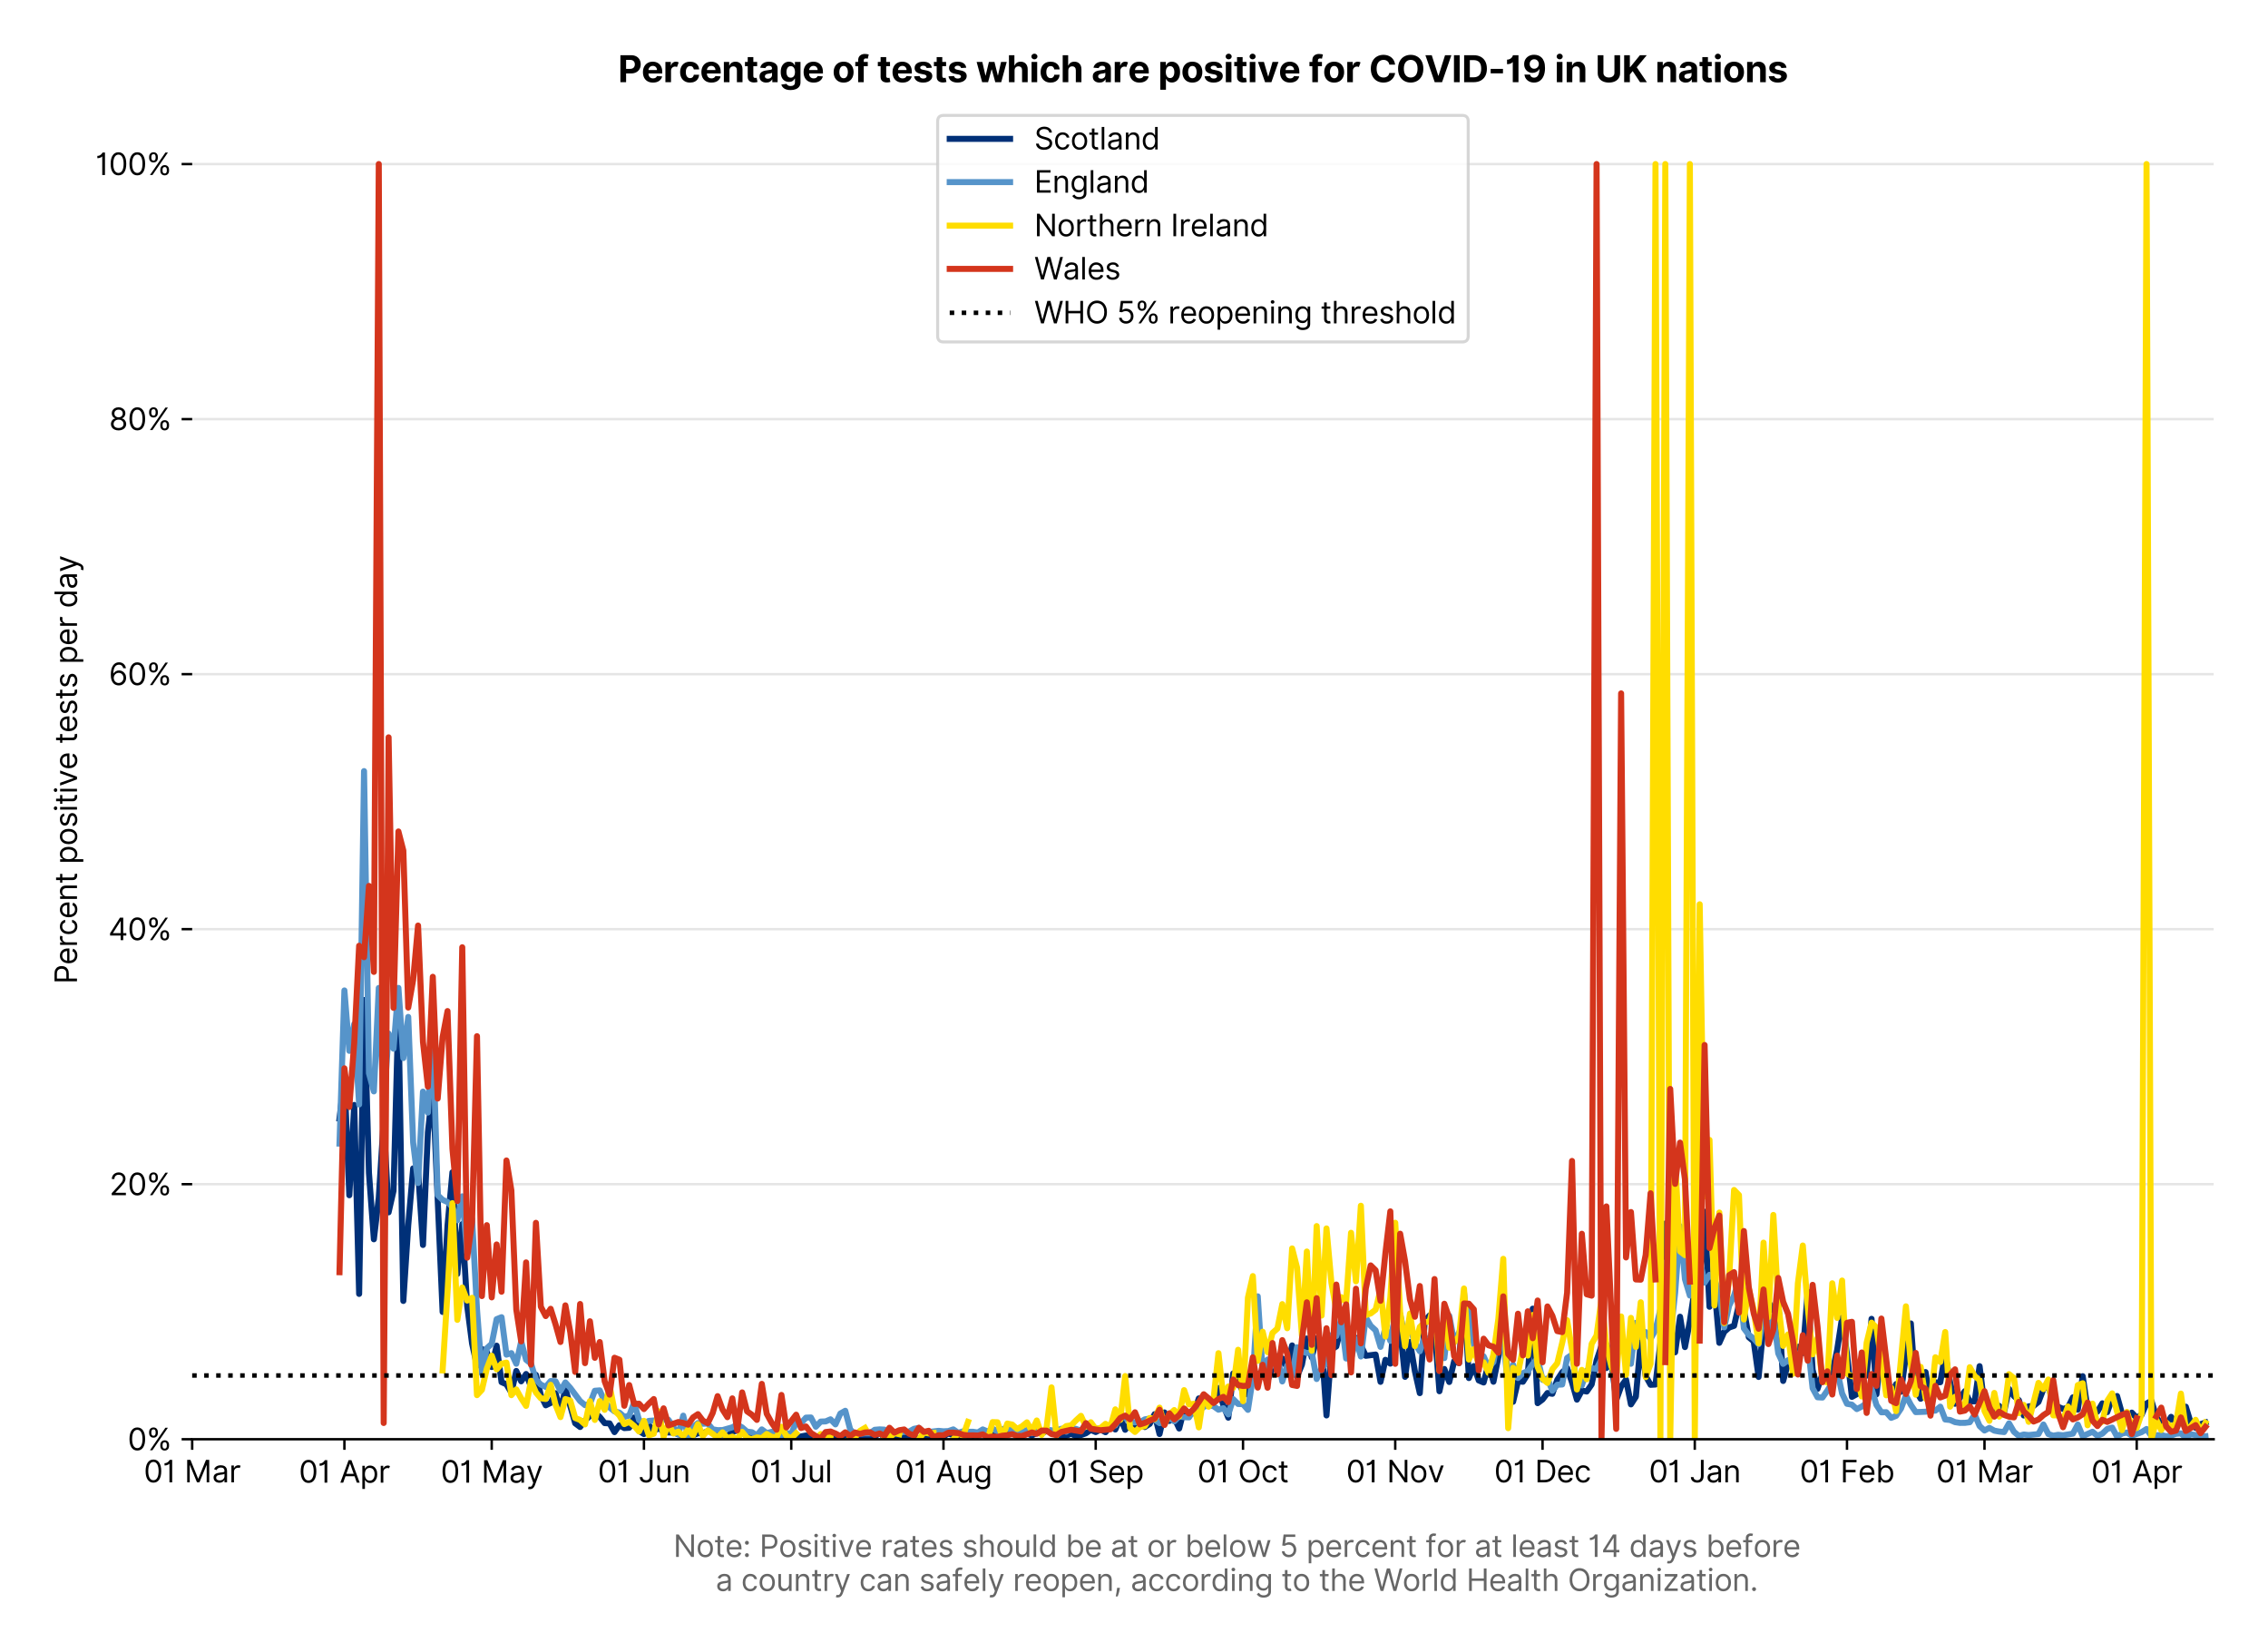 <?xml version="1.0" encoding="utf-8" standalone="no"?>
<!DOCTYPE svg PUBLIC "-//W3C//DTD SVG 1.1//EN"
  "http://www.w3.org/Graphics/SVG/1.1/DTD/svg11.dtd">
<svg version="1.1" viewBox="0 0 751.259 547.145" xmlns="http://www.w3.org/2000/svg" xmlns:xlink="http://www.w3.org/1999/xlink">
 <defs>
  <style type="text/css">*{stroke-linecap:butt;stroke-linejoin:round;}</style>
 </defs>
 <g id="figure_1">
  <g id="patch_1">
   <path d="M 0 547.145 
L 751.259 547.145 
L 751.259 0 
L 0 0 
z
" style="fill:#ffffff;"/>
  </g>
  <g id="axes_1">
   <g id="patch_2">
    <path d="M 63.659 476.745 
L 733.259 476.745 
L 733.259 33.225 
L 63.659 33.225 
z
" style="fill:#ffffff;"/>
   </g>
   <g id="matplotlib.axis_1">
    <g id="xtick_1">
     <g id="line2d_1">
      <defs>
       <path d="M 0 0 
L 0 3.5 
" id="m2222830420" style="stroke:#000000;stroke-width:0.8;"/>
      </defs>
      <g>
       <use style="stroke:#000000;stroke-width:0.8;" x="63.659" xlink:href="#m2222830420" y="476.745"/>
      </g>
     </g>
     <g id="text_1">
      <!-- 01 Mar -->
      <g transform="translate(47.623 491.018)scale(0.1 -0.1)">
       <defs>
        <path d="M 2000 -64 
Q 1230 -64 806 561 
Q 382 1186 382 2327 
Q 382 3459 809 4088 
Q 1236 4718 2000 4718 
Q 2764 4718 3191 4088 
Q 3618 3459 3618 2327 
Q 3618 1186 3194 561 
Q 2771 -64 2000 -64 
z
M 2000 436 
Q 2509 436 2791 927 
Q 3073 1418 3073 2327 
Q 3073 3234 2789 3730 
Q 2505 4227 2000 4227 
Q 1496 4227 1211 3730 
Q 927 3234 927 2327 
Q 927 1418 1210 927 
Q 1493 436 2000 436 
z
" id="Inter-Regular-30" transform="scale(0.016)"/>
        <path d="M 1973 4655 
L 1973 0 
L 1409 0 
L 1409 3836 
L 1373 3836 
Q 1341 3773 1209 3692 
Q 1077 3611 868 3551 
Q 659 3491 391 3491 
L 391 3964 
Q 661 3964 859 4061 
Q 1057 4159 1190 4291 
Q 1323 4423 1392 4529 
Q 1461 4636 1473 4655 
L 1973 4655 
z
" id="Inter-Regular-31" transform="scale(0.016)"/>
        <path id="Inter-Regular-20" transform="scale(0.016)"/>
        <path d="M 564 4655 
L 1236 4655 
L 2818 791 
L 2873 791 
L 4455 4655 
L 5127 4655 
L 5127 0 
L 4600 0 
L 4600 3536 
L 4555 3536 
L 3100 0 
L 2591 0 
L 1136 3536 
L 1091 3536 
L 1091 0 
L 564 0 
L 564 4655 
z
" id="Inter-Regular-4d" transform="scale(0.016)"/>
        <path d="M 1518 -82 
Q 1186 -82 916 44 
Q 646 170 486 410 
Q 327 650 327 991 
Q 327 1291 445 1478 
Q 564 1666 761 1773 
Q 959 1880 1199 1933 
Q 1439 1986 1682 2018 
Q 2000 2059 2199 2080 
Q 2398 2102 2490 2154 
Q 2582 2207 2582 2336 
L 2582 2355 
Q 2582 2691 2399 2877 
Q 2216 3064 1846 3064 
Q 1461 3064 1243 2895 
Q 1025 2727 936 2536 
L 427 2718 
Q 564 3036 792 3214 
Q 1021 3393 1292 3464 
Q 1564 3536 1827 3536 
Q 1996 3536 2215 3496 
Q 2434 3457 2640 3334 
Q 2846 3211 2982 2963 
Q 3118 2716 3118 2300 
L 3118 0 
L 2582 0 
L 2582 473 
L 2555 473 
Q 2500 359 2373 229 
Q 2246 100 2034 9 
Q 1823 -82 1518 -82 
z
M 1600 400 
Q 1918 400 2137 525 
Q 2357 650 2469 847 
Q 2582 1045 2582 1264 
L 2582 1755 
Q 2548 1714 2433 1681 
Q 2318 1648 2169 1624 
Q 2021 1600 1881 1583 
Q 1741 1566 1655 1555 
Q 1446 1527 1265 1467 
Q 1084 1407 974 1287 
Q 864 1168 864 964 
Q 864 684 1072 542 
Q 1280 400 1600 400 
z
" id="Inter-Regular-61" transform="scale(0.016)"/>
        <path d="M 491 0 
L 491 3491 
L 1009 3491 
L 1009 2964 
L 1046 2964 
Q 1139 3223 1389 3384 
Q 1639 3545 1955 3545 
Q 2100 3545 2209 3511 
Q 2318 3477 2400 3418 
L 2218 2964 
Q 2161 2993 2085 3010 
Q 2009 3027 1909 3027 
Q 1527 3027 1277 2794 
Q 1027 2561 1027 2209 
L 1027 0 
L 491 0 
z
" id="Inter-Regular-72" transform="scale(0.016)"/>
       </defs>
       <use xlink:href="#Inter-Regular-30"/>
       <use x="62.5" xlink:href="#Inter-Regular-31"/>
       <use x="106.676" xlink:href="#Inter-Regular-20"/>
       <use x="134.801" xlink:href="#Inter-Regular-4d"/>
       <use x="225.994" xlink:href="#Inter-Regular-61"/>
       <use x="282.386" xlink:href="#Inter-Regular-72"/>
      </g>
     </g>
    </g>
    <g id="xtick_2">
     <g id="line2d_2">
      <g>
       <use style="stroke:#000000;stroke-width:0.8;" x="114.082" xlink:href="#m2222830420" y="476.745"/>
      </g>
     </g>
     <g id="text_2">
      <!-- 01 Apr -->
      <g transform="translate(98.997 491.117)scale(0.1 -0.1)">
       <defs>
        <path d="M 755 0 
L 164 0 
L 1873 4655 
L 2455 4655 
L 4164 0 
L 3573 0 
L 3105 1318 
L 1223 1318 
L 755 0 
z
M 1400 1818 
L 2927 1818 
L 2182 3918 
L 2146 3918 
L 1400 1818 
z
" id="Inter-Regular-41" transform="scale(0.016)"/>
        <path d="M 491 -1309 
L 491 3491 
L 1009 3491 
L 1009 2936 
L 1073 2936 
Q 1132 3027 1237 3169 
Q 1343 3311 1542 3423 
Q 1741 3536 2082 3536 
Q 2523 3536 2859 3315 
Q 3196 3095 3384 2690 
Q 3573 2286 3573 1736 
Q 3573 1182 3384 776 
Q 3196 370 2861 148 
Q 2527 -73 2091 -73 
Q 1755 -73 1552 39 
Q 1350 152 1241 296 
Q 1132 441 1073 536 
L 1027 536 
L 1027 -1309 
L 491 -1309 
z
M 1018 1745 
Q 1018 1152 1276 780 
Q 1534 409 2018 409 
Q 2355 409 2581 587 
Q 2807 766 2921 1069 
Q 3036 1373 3036 1745 
Q 3036 2114 2923 2410 
Q 2811 2707 2585 2881 
Q 2359 3055 2018 3055 
Q 1527 3055 1272 2693 
Q 1018 2332 1018 1745 
z
" id="Inter-Regular-70" transform="scale(0.016)"/>
       </defs>
       <use xlink:href="#Inter-Regular-30"/>
       <use x="62.5" xlink:href="#Inter-Regular-31"/>
       <use x="106.676" xlink:href="#Inter-Regular-20"/>
       <use x="134.801" xlink:href="#Inter-Regular-41"/>
       <use x="202.415" xlink:href="#Inter-Regular-70"/>
       <use x="263.352" xlink:href="#Inter-Regular-72"/>
      </g>
     </g>
    </g>
    <g id="xtick_3">
     <g id="line2d_3">
      <g>
       <use style="stroke:#000000;stroke-width:0.8;" x="162.879" xlink:href="#m2222830420" y="476.745"/>
      </g>
     </g>
     <g id="text_3">
      <!-- 01 May -->
      <g transform="translate(145.976 491.117)scale(0.1 -0.1)">
       <defs>
        <path d="M 818 -1355 
Q 682 -1355 575 -1333 
Q 468 -1311 427 -1291 
L 564 -818 
Q 857 -893 1053 -814 
Q 1250 -736 1391 -345 
L 1509 -18 
L 218 3491 
L 800 3491 
L 1764 709 
L 1800 709 
L 2764 3491 
L 3346 3491 
L 1846 -564 
Q 1550 -1355 818 -1355 
z
" id="Inter-Regular-79" transform="scale(0.016)"/>
       </defs>
       <use xlink:href="#Inter-Regular-30"/>
       <use x="62.5" xlink:href="#Inter-Regular-31"/>
       <use x="106.676" xlink:href="#Inter-Regular-20"/>
       <use x="134.801" xlink:href="#Inter-Regular-4d"/>
       <use x="225.994" xlink:href="#Inter-Regular-61"/>
       <use x="282.386" xlink:href="#Inter-Regular-79"/>
      </g>
     </g>
    </g>
    <g id="xtick_4">
     <g id="line2d_4">
      <g>
       <use style="stroke:#000000;stroke-width:0.8;" x="213.302" xlink:href="#m2222830420" y="476.745"/>
      </g>
     </g>
     <g id="text_4">
      <!-- 01 Jun -->
      <g transform="translate(198.017 491.018)scale(0.1 -0.1)">
       <defs>
        <path d="M 2346 4655 
L 2909 4655 
L 2909 1327 
Q 2909 657 2549 296 
Q 2189 -64 1582 -64 
Q 1200 -64 902 76 
Q 605 216 434 475 
Q 264 734 264 1091 
L 818 1091 
Q 818 795 1034 615 
Q 1250 436 1582 436 
Q 1948 436 2147 664 
Q 2346 893 2346 1327 
L 2346 4655 
z
" id="Inter-Regular-4a" transform="scale(0.016)"/>
        <path d="M 2691 1427 
L 2691 3491 
L 3227 3491 
L 3227 0 
L 2691 0 
L 2691 591 
L 2655 591 
Q 2532 325 2273 140 
Q 2014 -45 1618 -45 
Q 1127 -45 809 280 
Q 491 605 491 1273 
L 491 3491 
L 1027 3491 
L 1027 1309 
Q 1027 927 1242 700 
Q 1457 473 1791 473 
Q 1991 473 2199 575 
Q 2407 677 2549 888 
Q 2691 1100 2691 1427 
z
" id="Inter-Regular-75" transform="scale(0.016)"/>
        <path d="M 1027 2100 
L 1027 0 
L 491 0 
L 491 3491 
L 1009 3491 
L 1009 2945 
L 1055 2945 
Q 1177 3211 1427 3373 
Q 1677 3536 2073 3536 
Q 2602 3536 2928 3211 
Q 3255 2886 3255 2218 
L 3255 0 
L 2718 0 
L 2718 2182 
Q 2718 2593 2504 2824 
Q 2291 3055 1918 3055 
Q 1534 3055 1280 2806 
Q 1027 2557 1027 2100 
z
" id="Inter-Regular-6e" transform="scale(0.016)"/>
       </defs>
       <use xlink:href="#Inter-Regular-30"/>
       <use x="62.5" xlink:href="#Inter-Regular-31"/>
       <use x="106.676" xlink:href="#Inter-Regular-20"/>
       <use x="134.801" xlink:href="#Inter-Regular-4a"/>
       <use x="189.063" xlink:href="#Inter-Regular-75"/>
       <use x="247.159" xlink:href="#Inter-Regular-6e"/>
      </g>
     </g>
    </g>
    <g id="xtick_5">
     <g id="line2d_5">
      <g>
       <use style="stroke:#000000;stroke-width:0.8;" x="262.098" xlink:href="#m2222830420" y="476.745"/>
      </g>
     </g>
     <g id="text_5">
      <!-- 01 Jul -->
      <g transform="translate(248.554 491.018)scale(0.1 -0.1)">
       <defs>
        <path d="M 1027 4655 
L 1027 0 
L 491 0 
L 491 4655 
L 1027 4655 
z
" id="Inter-Regular-6c" transform="scale(0.016)"/>
       </defs>
       <use xlink:href="#Inter-Regular-30"/>
       <use x="62.5" xlink:href="#Inter-Regular-31"/>
       <use x="106.676" xlink:href="#Inter-Regular-20"/>
       <use x="134.801" xlink:href="#Inter-Regular-4a"/>
       <use x="189.063" xlink:href="#Inter-Regular-75"/>
       <use x="247.159" xlink:href="#Inter-Regular-6c"/>
      </g>
     </g>
    </g>
    <g id="xtick_6">
     <g id="line2d_6">
      <g>
       <use style="stroke:#000000;stroke-width:0.8;" x="312.521" xlink:href="#m2222830420" y="476.745"/>
      </g>
     </g>
     <g id="text_6">
      <!-- 01 Aug -->
      <g transform="translate(296.449 491.117)scale(0.1 -0.1)">
       <defs>
        <path d="M 1900 -1382 
Q 1316 -1382 976 -1169 
Q 636 -957 473 -682 
L 900 -382 
Q 973 -477 1084 -601 
Q 1196 -725 1390 -817 
Q 1584 -909 1900 -909 
Q 2323 -909 2598 -704 
Q 2873 -500 2873 -64 
L 2873 645 
L 2827 645 
Q 2768 550 2660 410 
Q 2552 270 2351 162 
Q 2150 55 1809 55 
Q 1386 55 1051 255 
Q 716 455 521 836 
Q 327 1218 327 1764 
Q 327 2300 516 2699 
Q 705 3098 1041 3317 
Q 1377 3536 1818 3536 
Q 2159 3536 2360 3423 
Q 2561 3311 2669 3169 
Q 2777 3027 2836 2936 
L 2891 2936 
L 2891 3491 
L 3409 3491 
L 3409 -100 
Q 3409 -550 3205 -833 
Q 3002 -1116 2660 -1249 
Q 2318 -1382 1900 -1382 
z
M 1882 536 
Q 2366 536 2624 864 
Q 2882 1193 2882 1773 
Q 2882 2339 2627 2697 
Q 2373 3055 1882 3055 
Q 1541 3055 1315 2882 
Q 1089 2709 976 2418 
Q 864 2127 864 1773 
Q 864 1227 1120 881 
Q 1377 536 1882 536 
z
" id="Inter-Regular-67" transform="scale(0.016)"/>
       </defs>
       <use xlink:href="#Inter-Regular-30"/>
       <use x="62.5" xlink:href="#Inter-Regular-31"/>
       <use x="106.676" xlink:href="#Inter-Regular-20"/>
       <use x="134.801" xlink:href="#Inter-Regular-41"/>
       <use x="202.415" xlink:href="#Inter-Regular-75"/>
       <use x="260.511" xlink:href="#Inter-Regular-67"/>
      </g>
     </g>
    </g>
    <g id="xtick_7">
     <g id="line2d_7">
      <g>
       <use style="stroke:#000000;stroke-width:0.8;" x="362.944" xlink:href="#m2222830420" y="476.745"/>
      </g>
     </g>
     <g id="text_7">
      <!-- 01 Sep -->
      <g transform="translate(347.056 491.117)scale(0.1 -0.1)">
       <defs>
        <path d="M 3109 3491 
Q 3068 3836 2777 4027 
Q 2486 4218 2064 4218 
Q 1600 4218 1318 3999 
Q 1036 3780 1036 3445 
Q 1036 3195 1189 3042 
Q 1343 2889 1553 2803 
Q 1764 2718 1936 2673 
L 2409 2545 
Q 2591 2498 2815 2414 
Q 3039 2330 3244 2185 
Q 3450 2041 3584 1816 
Q 3718 1591 3718 1264 
Q 3718 886 3521 581 
Q 3325 277 2949 97 
Q 2573 -82 2036 -82 
Q 1286 -82 845 272 
Q 405 627 364 1200 
L 946 1200 
Q 968 936 1124 764 
Q 1280 593 1519 510 
Q 1759 427 2036 427 
Q 2359 427 2616 533 
Q 2873 639 3023 828 
Q 3173 1018 3173 1273 
Q 3173 1505 3043 1650 
Q 2914 1795 2702 1886 
Q 2491 1977 2246 2045 
L 1673 2209 
Q 1127 2366 809 2657 
Q 491 2948 491 3418 
Q 491 3809 703 4101 
Q 916 4393 1276 4555 
Q 1636 4718 2082 4718 
Q 2532 4718 2882 4558 
Q 3232 4398 3437 4120 
Q 3643 3843 3655 3491 
L 3109 3491 
z
" id="Inter-Regular-53" transform="scale(0.016)"/>
        <path d="M 1955 -73 
Q 1450 -73 1085 151 
Q 721 375 524 778 
Q 327 1182 327 1718 
Q 327 2255 524 2665 
Q 721 3075 1074 3305 
Q 1427 3536 1900 3536 
Q 2173 3536 2439 3445 
Q 2705 3355 2923 3151 
Q 3141 2948 3270 2614 
Q 3400 2280 3400 1791 
L 3400 1564 
L 866 1564 
Q 884 1005 1183 707 
Q 1482 409 1955 409 
Q 2271 409 2498 545 
Q 2725 682 2827 955 
L 3346 809 
Q 3223 414 2854 170 
Q 2486 -73 1955 -73 
z
M 866 2027 
L 2855 2027 
Q 2855 2470 2595 2762 
Q 2336 3055 1900 3055 
Q 1593 3055 1368 2911 
Q 1143 2768 1013 2533 
Q 884 2298 866 2027 
z
" id="Inter-Regular-65" transform="scale(0.016)"/>
       </defs>
       <use xlink:href="#Inter-Regular-30"/>
       <use x="62.5" xlink:href="#Inter-Regular-31"/>
       <use x="106.676" xlink:href="#Inter-Regular-20"/>
       <use x="134.801" xlink:href="#Inter-Regular-53"/>
       <use x="198.58" xlink:href="#Inter-Regular-65"/>
       <use x="256.818" xlink:href="#Inter-Regular-70"/>
      </g>
     </g>
    </g>
    <g id="xtick_8">
     <g id="line2d_8">
      <g>
       <use style="stroke:#000000;stroke-width:0.8;" x="411.74" xlink:href="#m2222830420" y="476.745"/>
      </g>
     </g>
     <g id="text_8">
      <!-- 01 Oct -->
      <g transform="translate(396.584 491.018)scale(0.1 -0.1)">
       <defs>
        <path d="M 4491 2327 
Q 4491 1591 4225 1054 
Q 3959 518 3495 227 
Q 3032 -64 2436 -64 
Q 1841 -64 1377 227 
Q 914 518 648 1054 
Q 382 1591 382 2327 
Q 382 3064 648 3600 
Q 914 4136 1377 4427 
Q 1841 4718 2436 4718 
Q 3032 4718 3495 4427 
Q 3959 4136 4225 3600 
Q 4491 3064 4491 2327 
z
M 3946 2327 
Q 3946 2932 3744 3348 
Q 3543 3764 3201 3977 
Q 2859 4191 2436 4191 
Q 2014 4191 1672 3977 
Q 1330 3764 1128 3348 
Q 927 2932 927 2327 
Q 927 1723 1128 1307 
Q 1330 891 1672 677 
Q 2014 464 2436 464 
Q 2859 464 3201 677 
Q 3543 891 3744 1307 
Q 3946 1723 3946 2327 
z
" id="Inter-Regular-4f" transform="scale(0.016)"/>
        <path d="M 1909 -73 
Q 1418 -73 1063 159 
Q 709 391 518 798 
Q 327 1205 327 1727 
Q 327 2259 524 2667 
Q 721 3075 1074 3305 
Q 1427 3536 1900 3536 
Q 2268 3536 2563 3400 
Q 2859 3264 3047 3018 
Q 3236 2773 3282 2445 
L 2746 2445 
Q 2684 2684 2474 2869 
Q 2264 3055 1909 3055 
Q 1439 3055 1151 2697 
Q 864 2339 864 1745 
Q 864 1139 1148 774 
Q 1432 409 1909 409 
Q 2223 409 2447 570 
Q 2671 732 2746 1018 
L 3282 1018 
Q 3236 709 3058 462 
Q 2880 216 2588 71 
Q 2296 -73 1909 -73 
z
" id="Inter-Regular-63" transform="scale(0.016)"/>
        <path d="M 2009 3491 
L 2009 3036 
L 1264 3036 
L 1264 1000 
Q 1264 773 1331 660 
Q 1398 548 1503 510 
Q 1609 473 1727 473 
Q 1816 473 1873 483 
Q 1930 493 1964 500 
L 2073 18 
Q 2018 -2 1920 -23 
Q 1823 -45 1673 -45 
Q 1446 -45 1228 52 
Q 1011 150 869 350 
Q 727 550 727 855 
L 727 3036 
L 200 3036 
L 200 3491 
L 727 3491 
L 727 4327 
L 1264 4327 
L 1264 3491 
L 2009 3491 
z
" id="Inter-Regular-74" transform="scale(0.016)"/>
       </defs>
       <use xlink:href="#Inter-Regular-30"/>
       <use x="62.5" xlink:href="#Inter-Regular-31"/>
       <use x="106.676" xlink:href="#Inter-Regular-20"/>
       <use x="134.801" xlink:href="#Inter-Regular-4f"/>
       <use x="210.938" xlink:href="#Inter-Regular-63"/>
       <use x="266.761" xlink:href="#Inter-Regular-74"/>
      </g>
     </g>
    </g>
    <g id="xtick_9">
     <g id="line2d_9">
      <g>
       <use style="stroke:#000000;stroke-width:0.8;" x="462.163" xlink:href="#m2222830420" y="476.745"/>
      </g>
     </g>
     <g id="text_9">
      <!-- 01 Nov -->
      <g transform="translate(445.892 491.018)scale(0.1 -0.1)">
       <defs>
        <path d="M 4255 4655 
L 4255 0 
L 3709 0 
L 1173 3655 
L 1127 3655 
L 1127 0 
L 564 0 
L 564 4655 
L 1109 4655 
L 3655 991 
L 3700 991 
L 3700 4655 
L 4255 4655 
z
" id="Inter-Regular-4e" transform="scale(0.016)"/>
        <path d="M 1909 -73 
Q 1436 -73 1080 152 
Q 725 377 526 781 
Q 327 1186 327 1727 
Q 327 2273 526 2679 
Q 725 3086 1080 3311 
Q 1436 3536 1909 3536 
Q 2382 3536 2737 3311 
Q 3093 3086 3292 2679 
Q 3491 2273 3491 1727 
Q 3491 1186 3292 781 
Q 3093 377 2737 152 
Q 2382 -73 1909 -73 
z
M 1909 409 
Q 2268 409 2500 593 
Q 2732 777 2843 1077 
Q 2955 1377 2955 1727 
Q 2955 2077 2843 2379 
Q 2732 2682 2500 2868 
Q 2268 3055 1909 3055 
Q 1550 3055 1318 2868 
Q 1086 2682 975 2379 
Q 864 2077 864 1727 
Q 864 1377 975 1077 
Q 1086 777 1318 593 
Q 1550 409 1909 409 
z
" id="Inter-Regular-6f" transform="scale(0.016)"/>
        <path d="M 3346 3491 
L 2055 0 
L 1509 0 
L 218 3491 
L 800 3491 
L 1764 709 
L 1800 709 
L 2764 3491 
L 3346 3491 
z
" id="Inter-Regular-76" transform="scale(0.016)"/>
       </defs>
       <use xlink:href="#Inter-Regular-30"/>
       <use x="62.5" xlink:href="#Inter-Regular-31"/>
       <use x="106.676" xlink:href="#Inter-Regular-20"/>
       <use x="134.801" xlink:href="#Inter-Regular-4e"/>
       <use x="210.085" xlink:href="#Inter-Regular-6f"/>
       <use x="269.744" xlink:href="#Inter-Regular-76"/>
      </g>
     </g>
    </g>
    <g id="xtick_10">
     <g id="line2d_10">
      <g>
       <use style="stroke:#000000;stroke-width:0.8;" x="510.959" xlink:href="#m2222830420" y="476.745"/>
      </g>
     </g>
     <g id="text_10">
      <!-- 01 Dec -->
      <g transform="translate(494.923 491.018)scale(0.1 -0.1)">
       <defs>
        <path d="M 2000 0 
L 564 0 
L 564 4655 
L 2064 4655 
Q 2741 4655 3223 4376 
Q 3705 4098 3961 3578 
Q 4218 3059 4218 2336 
Q 4218 1609 3959 1085 
Q 3700 561 3204 280 
Q 2709 0 2000 0 
z
M 1127 500 
L 1964 500 
Q 2830 500 3251 992 
Q 3673 1484 3673 2336 
Q 3673 3182 3259 3668 
Q 2846 4155 2027 4155 
L 1127 4155 
L 1127 500 
z
" id="Inter-Regular-44" transform="scale(0.016)"/>
       </defs>
       <use xlink:href="#Inter-Regular-30"/>
       <use x="62.5" xlink:href="#Inter-Regular-31"/>
       <use x="106.676" xlink:href="#Inter-Regular-20"/>
       <use x="134.801" xlink:href="#Inter-Regular-44"/>
       <use x="206.676" xlink:href="#Inter-Regular-65"/>
       <use x="264.915" xlink:href="#Inter-Regular-63"/>
      </g>
     </g>
    </g>
    <g id="xtick_11">
     <g id="line2d_11">
      <g>
       <use style="stroke:#000000;stroke-width:0.8;" x="561.382" xlink:href="#m2222830420" y="476.745"/>
      </g>
     </g>
     <g id="text_11">
      <!-- 01 Jan -->
      <g transform="translate(546.183 491.018)scale(0.1 -0.1)">
       <use xlink:href="#Inter-Regular-30"/>
       <use x="62.5" xlink:href="#Inter-Regular-31"/>
       <use x="106.676" xlink:href="#Inter-Regular-20"/>
       <use x="134.801" xlink:href="#Inter-Regular-4a"/>
       <use x="189.063" xlink:href="#Inter-Regular-61"/>
       <use x="245.455" xlink:href="#Inter-Regular-6e"/>
      </g>
     </g>
    </g>
    <g id="xtick_12">
     <g id="line2d_12">
      <g>
       <use style="stroke:#000000;stroke-width:0.8;" x="611.805" xlink:href="#m2222830420" y="476.745"/>
      </g>
     </g>
     <g id="text_12">
      <!-- 01 Feb -->
      <g transform="translate(596.116 491.018)scale(0.1 -0.1)">
       <defs>
        <path d="M 564 0 
L 564 4655 
L 3355 4655 
L 3355 4155 
L 1127 4155 
L 1127 2582 
L 3146 2582 
L 3146 2082 
L 1127 2082 
L 1127 0 
L 564 0 
z
" id="Inter-Regular-46" transform="scale(0.016)"/>
        <path d="M 564 0 
L 564 4655 
L 1100 4655 
L 1100 2936 
L 1146 2936 
Q 1205 3027 1310 3169 
Q 1416 3311 1615 3423 
Q 1814 3536 2155 3536 
Q 2596 3536 2932 3315 
Q 3268 3095 3457 2690 
Q 3646 2286 3646 1736 
Q 3646 1182 3457 776 
Q 3268 370 2934 148 
Q 2600 -73 2164 -73 
Q 1827 -73 1625 39 
Q 1423 152 1314 296 
Q 1205 441 1146 536 
L 1082 536 
L 1082 0 
L 564 0 
z
M 1091 1745 
Q 1091 1152 1349 780 
Q 1607 409 2091 409 
Q 2427 409 2653 587 
Q 2880 766 2994 1069 
Q 3109 1373 3109 1745 
Q 3109 2114 2996 2410 
Q 2884 2707 2658 2881 
Q 2432 3055 2091 3055 
Q 1600 3055 1345 2693 
Q 1091 2332 1091 1745 
z
" id="Inter-Regular-62" transform="scale(0.016)"/>
       </defs>
       <use xlink:href="#Inter-Regular-30"/>
       <use x="62.5" xlink:href="#Inter-Regular-31"/>
       <use x="106.676" xlink:href="#Inter-Regular-20"/>
       <use x="134.801" xlink:href="#Inter-Regular-46"/>
       <use x="193.466" xlink:href="#Inter-Regular-65"/>
       <use x="251.705" xlink:href="#Inter-Regular-62"/>
      </g>
     </g>
    </g>
    <g id="xtick_13">
     <g id="line2d_13">
      <g>
       <use style="stroke:#000000;stroke-width:0.8;" x="657.348" xlink:href="#m2222830420" y="476.745"/>
      </g>
     </g>
     <g id="text_13">
      <!-- 01 Mar -->
      <g transform="translate(641.312 491.018)scale(0.1 -0.1)">
       <use xlink:href="#Inter-Regular-30"/>
       <use x="62.5" xlink:href="#Inter-Regular-31"/>
       <use x="106.676" xlink:href="#Inter-Regular-20"/>
       <use x="134.801" xlink:href="#Inter-Regular-4d"/>
       <use x="225.994" xlink:href="#Inter-Regular-61"/>
       <use x="282.386" xlink:href="#Inter-Regular-72"/>
      </g>
     </g>
    </g>
    <g id="xtick_14">
     <g id="line2d_14">
      <g>
       <use style="stroke:#000000;stroke-width:0.8;" x="707.771" xlink:href="#m2222830420" y="476.745"/>
      </g>
     </g>
     <g id="text_14">
      <!-- 01 Apr -->
      <g transform="translate(692.686 491.117)scale(0.1 -0.1)">
       <use xlink:href="#Inter-Regular-30"/>
       <use x="62.5" xlink:href="#Inter-Regular-31"/>
       <use x="106.676" xlink:href="#Inter-Regular-20"/>
       <use x="134.801" xlink:href="#Inter-Regular-41"/>
       <use x="202.415" xlink:href="#Inter-Regular-70"/>
       <use x="263.352" xlink:href="#Inter-Regular-72"/>
      </g>
     </g>
    </g>
    <g id="text_15">
     <!--  -->
     <g style="fill:#666666;" transform="translate(398.459 504.55)scale(0.1 -0.1)"/>
     <!--         Note: Positive rates should be at or below 5 percent for at least 14 days before -->
     <g style="fill:#666666;" transform="translate(200.547 515.732)scale(0.1 -0.1)">
      <defs>
       <path d="M 882 -36 
Q 714 -36 593 84 
Q 473 205 473 373 
Q 473 541 593 661 
Q 714 782 882 782 
Q 1050 782 1170 661 
Q 1291 541 1291 373 
Q 1291 205 1170 84 
Q 1050 -36 882 -36 
z
M 882 2524 
Q 714 2524 593 2644 
Q 473 2765 473 2933 
Q 473 3101 593 3221 
Q 714 3342 882 3342 
Q 1050 3342 1170 3221 
Q 1291 3101 1291 2933 
Q 1291 2765 1170 2644 
Q 1050 2524 882 2524 
z
" id="Inter-Regular-3a" transform="scale(0.016)"/>
       <path d="M 564 0 
L 564 4655 
L 2136 4655 
Q 2684 4655 3033 4458 
Q 3382 4261 3550 3927 
Q 3718 3593 3718 3182 
Q 3718 2770 3551 2434 
Q 3384 2098 3036 1899 
Q 2689 1700 2146 1700 
L 1127 1700 
L 1127 0 
L 564 0 
z
M 1127 2200 
L 2127 2200 
Q 2689 2200 2926 2482 
Q 3164 2764 3164 3182 
Q 3164 3602 2925 3878 
Q 2686 4155 2118 4155 
L 1127 4155 
L 1127 2200 
z
" id="Inter-Regular-50" transform="scale(0.016)"/>
       <path d="M 2964 2709 
L 2482 2573 
Q 2411 2755 2245 2914 
Q 2080 3073 1727 3073 
Q 1407 3073 1194 2926 
Q 982 2780 982 2555 
Q 982 2355 1127 2239 
Q 1273 2123 1582 2045 
L 2100 1918 
Q 3027 1691 3027 973 
Q 3027 673 2855 436 
Q 2684 200 2377 63 
Q 2071 -73 1664 -73 
Q 1130 -73 780 159 
Q 430 391 336 836 
L 846 964 
Q 989 400 1655 400 
Q 2030 400 2251 560 
Q 2473 720 2473 945 
Q 2473 1316 1955 1436 
L 1373 1573 
Q 893 1686 669 1926 
Q 446 2166 446 2527 
Q 446 2823 613 3050 
Q 780 3277 1069 3406 
Q 1359 3536 1727 3536 
Q 2246 3536 2542 3309 
Q 2839 3082 2964 2709 
z
" id="Inter-Regular-73" transform="scale(0.016)"/>
       <path d="M 491 0 
L 491 3491 
L 1027 3491 
L 1027 0 
L 491 0 
z
M 764 4073 
Q 607 4073 494 4179 
Q 382 4286 382 4436 
Q 382 4586 494 4693 
Q 607 4800 764 4800 
Q 921 4800 1033 4693 
Q 1146 4586 1146 4436 
Q 1146 4286 1033 4179 
Q 921 4073 764 4073 
z
" id="Inter-Regular-69" transform="scale(0.016)"/>
       <path d="M 1027 2100 
L 1027 0 
L 491 0 
L 491 4655 
L 1027 4655 
L 1027 2945 
L 1073 2945 
Q 1196 3216 1442 3376 
Q 1689 3536 2100 3536 
Q 2636 3536 2963 3213 
Q 3291 2891 3291 2218 
L 3291 0 
L 2755 0 
L 2755 2182 
Q 2755 2598 2540 2826 
Q 2325 3055 1946 3055 
Q 1548 3055 1287 2806 
Q 1027 2557 1027 2100 
z
" id="Inter-Regular-68" transform="scale(0.016)"/>
       <path d="M 1809 -73 
Q 1373 -73 1039 148 
Q 705 370 516 776 
Q 327 1182 327 1736 
Q 327 2286 516 2690 
Q 705 3095 1041 3315 
Q 1377 3536 1818 3536 
Q 2159 3536 2358 3423 
Q 2557 3311 2662 3169 
Q 2768 3027 2827 2936 
L 2873 2936 
L 2873 4655 
L 3409 4655 
L 3409 0 
L 2891 0 
L 2891 536 
L 2827 536 
Q 2768 441 2659 296 
Q 2550 152 2348 39 
Q 2146 -73 1809 -73 
z
M 1882 409 
Q 2366 409 2624 780 
Q 2882 1152 2882 1745 
Q 2882 2332 2627 2693 
Q 2373 3055 1882 3055 
Q 1541 3055 1315 2881 
Q 1089 2707 976 2410 
Q 864 2114 864 1745 
Q 864 1373 978 1069 
Q 1093 766 1319 587 
Q 1546 409 1882 409 
z
" id="Inter-Regular-64" transform="scale(0.016)"/>
       <path d="M 1282 0 
L 218 3491 
L 782 3491 
L 1536 818 
L 1573 818 
L 2318 3491 
L 2891 3491 
L 3627 827 
L 3664 827 
L 4418 3491 
L 4982 3491 
L 3918 0 
L 3391 0 
L 2627 2682 
L 2573 2682 
L 1809 0 
L 1282 0 
z
" id="Inter-Regular-77" transform="scale(0.016)"/>
       <path d="M 1936 -64 
Q 1536 -64 1216 95 
Q 896 255 702 532 
Q 509 809 491 1164 
L 1036 1164 
Q 1068 848 1324 642 
Q 1580 436 1936 436 
Q 2223 436 2447 570 
Q 2671 705 2799 940 
Q 2927 1175 2927 1473 
Q 2927 1777 2794 2017 
Q 2661 2257 2429 2395 
Q 2198 2534 1900 2536 
Q 1686 2539 1461 2472 
Q 1236 2405 1091 2300 
L 564 2364 
L 846 4655 
L 3264 4655 
L 3264 4155 
L 1318 4155 
L 1155 2782 
L 1182 2782 
Q 1325 2895 1541 2970 
Q 1757 3045 1991 3045 
Q 2418 3045 2753 2842 
Q 3089 2639 3281 2286 
Q 3473 1934 3473 1482 
Q 3473 1036 3274 687 
Q 3075 339 2727 137 
Q 2380 -64 1936 -64 
z
" id="Inter-Regular-35" transform="scale(0.016)"/>
       <path d="M 2046 3491 
L 2046 3036 
L 1264 3036 
L 1264 0 
L 727 0 
L 727 3036 
L 164 3036 
L 164 3491 
L 727 3491 
L 727 3973 
Q 727 4273 868 4473 
Q 1009 4673 1234 4773 
Q 1459 4873 1709 4873 
Q 1907 4873 2032 4841 
Q 2157 4809 2218 4782 
L 2064 4318 
Q 2023 4332 1951 4352 
Q 1880 4373 1764 4373 
Q 1498 4373 1381 4239 
Q 1264 4105 1264 3845 
L 1264 3491 
L 2046 3491 
z
" id="Inter-Regular-66" transform="scale(0.016)"/>
       <path d="M 373 955 
L 373 1418 
L 2418 4655 
L 3100 4655 
L 3100 1455 
L 3736 1455 
L 3736 955 
L 3100 955 
L 3100 0 
L 2564 0 
L 2564 955 
L 373 955 
z
M 2564 1455 
L 2564 3936 
L 2527 3936 
L 982 1491 
L 982 1455 
L 2564 1455 
z
" id="Inter-Regular-34" transform="scale(0.016)"/>
      </defs>
      <use xlink:href="#Inter-Regular-20"/>
      <use x="28.125" xlink:href="#Inter-Regular-20"/>
      <use x="56.25" xlink:href="#Inter-Regular-20"/>
      <use x="84.375" xlink:href="#Inter-Regular-20"/>
      <use x="112.5" xlink:href="#Inter-Regular-20"/>
      <use x="140.625" xlink:href="#Inter-Regular-20"/>
      <use x="168.75" xlink:href="#Inter-Regular-20"/>
      <use x="196.875" xlink:href="#Inter-Regular-20"/>
      <use x="225" xlink:href="#Inter-Regular-4e"/>
      <use x="300.284" xlink:href="#Inter-Regular-6f"/>
      <use x="359.943" xlink:href="#Inter-Regular-74"/>
      <use x="396.307" xlink:href="#Inter-Regular-65"/>
      <use x="454.546" xlink:href="#Inter-Regular-3a"/>
      <use x="482.102" xlink:href="#Inter-Regular-20"/>
      <use x="510.227" xlink:href="#Inter-Regular-50"/>
      <use x="573.722" xlink:href="#Inter-Regular-6f"/>
      <use x="633.381" xlink:href="#Inter-Regular-73"/>
      <use x="685.653" xlink:href="#Inter-Regular-69"/>
      <use x="709.375" xlink:href="#Inter-Regular-74"/>
      <use x="745.739" xlink:href="#Inter-Regular-69"/>
      <use x="769.46" xlink:href="#Inter-Regular-76"/>
      <use x="825.142" xlink:href="#Inter-Regular-65"/>
      <use x="883.381" xlink:href="#Inter-Regular-20"/>
      <use x="911.506" xlink:href="#Inter-Regular-72"/>
      <use x="949.858" xlink:href="#Inter-Regular-61"/>
      <use x="1006.25" xlink:href="#Inter-Regular-74"/>
      <use x="1042.614" xlink:href="#Inter-Regular-65"/>
      <use x="1100.852" xlink:href="#Inter-Regular-73"/>
      <use x="1153.125" xlink:href="#Inter-Regular-20"/>
      <use x="1181.25" xlink:href="#Inter-Regular-73"/>
      <use x="1233.523" xlink:href="#Inter-Regular-68"/>
      <use x="1292.614" xlink:href="#Inter-Regular-6f"/>
      <use x="1352.273" xlink:href="#Inter-Regular-75"/>
      <use x="1410.37" xlink:href="#Inter-Regular-6c"/>
      <use x="1434.091" xlink:href="#Inter-Regular-64"/>
      <use x="1496.165" xlink:href="#Inter-Regular-20"/>
      <use x="1524.29" xlink:href="#Inter-Regular-62"/>
      <use x="1586.364" xlink:href="#Inter-Regular-65"/>
      <use x="1644.603" xlink:href="#Inter-Regular-20"/>
      <use x="1672.728" xlink:href="#Inter-Regular-61"/>
      <use x="1729.12" xlink:href="#Inter-Regular-74"/>
      <use x="1765.483" xlink:href="#Inter-Regular-20"/>
      <use x="1793.608" xlink:href="#Inter-Regular-6f"/>
      <use x="1853.267" xlink:href="#Inter-Regular-72"/>
      <use x="1891.62" xlink:href="#Inter-Regular-20"/>
      <use x="1919.745" xlink:href="#Inter-Regular-62"/>
      <use x="1981.818" xlink:href="#Inter-Regular-65"/>
      <use x="2040.057" xlink:href="#Inter-Regular-6c"/>
      <use x="2063.779" xlink:href="#Inter-Regular-6f"/>
      <use x="2123.438" xlink:href="#Inter-Regular-77"/>
      <use x="2204.688" xlink:href="#Inter-Regular-20"/>
      <use x="2232.813" xlink:href="#Inter-Regular-35"/>
      <use x="2293.608" xlink:href="#Inter-Regular-20"/>
      <use x="2321.733" xlink:href="#Inter-Regular-70"/>
      <use x="2382.671" xlink:href="#Inter-Regular-65"/>
      <use x="2440.909" xlink:href="#Inter-Regular-72"/>
      <use x="2479.262" xlink:href="#Inter-Regular-63"/>
      <use x="2535.086" xlink:href="#Inter-Regular-65"/>
      <use x="2593.324" xlink:href="#Inter-Regular-6e"/>
      <use x="2651.847" xlink:href="#Inter-Regular-74"/>
      <use x="2688.211" xlink:href="#Inter-Regular-20"/>
      <use x="2716.336" xlink:href="#Inter-Regular-66"/>
      <use x="2752.415" xlink:href="#Inter-Regular-6f"/>
      <use x="2812.074" xlink:href="#Inter-Regular-72"/>
      <use x="2850.427" xlink:href="#Inter-Regular-20"/>
      <use x="2878.552" xlink:href="#Inter-Regular-61"/>
      <use x="2934.944" xlink:href="#Inter-Regular-74"/>
      <use x="2971.307" xlink:href="#Inter-Regular-20"/>
      <use x="2999.432" xlink:href="#Inter-Regular-6c"/>
      <use x="3023.154" xlink:href="#Inter-Regular-65"/>
      <use x="3081.393" xlink:href="#Inter-Regular-61"/>
      <use x="3137.785" xlink:href="#Inter-Regular-73"/>
      <use x="3190.057" xlink:href="#Inter-Regular-74"/>
      <use x="3226.421" xlink:href="#Inter-Regular-20"/>
      <use x="3254.546" xlink:href="#Inter-Regular-31"/>
      <use x="3298.722" xlink:href="#Inter-Regular-34"/>
      <use x="3362.927" xlink:href="#Inter-Regular-20"/>
      <use x="3391.052" xlink:href="#Inter-Regular-64"/>
      <use x="3453.126" xlink:href="#Inter-Regular-61"/>
      <use x="3509.518" xlink:href="#Inter-Regular-79"/>
      <use x="3565.199" xlink:href="#Inter-Regular-73"/>
      <use x="3617.472" xlink:href="#Inter-Regular-20"/>
      <use x="3645.597" xlink:href="#Inter-Regular-62"/>
      <use x="3707.671" xlink:href="#Inter-Regular-65"/>
      <use x="3765.91" xlink:href="#Inter-Regular-66"/>
      <use x="3801.989" xlink:href="#Inter-Regular-6f"/>
      <use x="3861.648" xlink:href="#Inter-Regular-72"/>
      <use x="3900.001" xlink:href="#Inter-Regular-65"/>
     </g>
     <!--         a country can safely reopen, according to the World Health Organization. -->
     <g style="fill:#666666;" transform="translate(214.55 526.986)scale(0.1 -0.1)">
      <defs>
       <path d="M 1291 636 
L 1255 391 
Q 1216 132 1137 -163 
Q 1059 -459 975 -720 
Q 891 -982 836 -1136 
L 427 -1136 
Q 457 -991 504 -752 
Q 552 -514 601 -219 
Q 650 75 682 382 
L 709 636 
L 1291 636 
z
" id="Inter-Regular-2c" transform="scale(0.016)"/>
       <path d="M 1409 0 
L 136 4655 
L 709 4655 
L 1682 864 
L 1727 864 
L 2718 4655 
L 3355 4655 
L 4346 864 
L 4391 864 
L 5364 4655 
L 5936 4655 
L 4664 0 
L 4082 0 
L 3055 3709 
L 3018 3709 
L 1991 0 
L 1409 0 
z
" id="Inter-Regular-57" transform="scale(0.016)"/>
       <path d="M 564 0 
L 564 4655 
L 1127 4655 
L 1127 2582 
L 3609 2582 
L 3609 4655 
L 4173 4655 
L 4173 0 
L 3609 0 
L 3609 2082 
L 1127 2082 
L 1127 0 
L 564 0 
z
" id="Inter-Regular-48" transform="scale(0.016)"/>
       <path d="M 391 0 
L 391 409 
L 2373 2955 
L 2373 2991 
L 455 2991 
L 455 3491 
L 3064 3491 
L 3064 3064 
L 1136 536 
L 1136 500 
L 3127 500 
L 3127 0 
L 391 0 
z
" id="Inter-Regular-7a" transform="scale(0.016)"/>
       <path d="M 882 -36 
Q 714 -36 593 84 
Q 473 205 473 373 
Q 473 541 593 661 
Q 714 782 882 782 
Q 1050 782 1170 661 
Q 1291 541 1291 373 
Q 1291 205 1170 84 
Q 1050 -36 882 -36 
z
" id="Inter-Regular-2e" transform="scale(0.016)"/>
      </defs>
      <use xlink:href="#Inter-Regular-20"/>
      <use x="28.125" xlink:href="#Inter-Regular-20"/>
      <use x="56.25" xlink:href="#Inter-Regular-20"/>
      <use x="84.375" xlink:href="#Inter-Regular-20"/>
      <use x="112.5" xlink:href="#Inter-Regular-20"/>
      <use x="140.625" xlink:href="#Inter-Regular-20"/>
      <use x="168.75" xlink:href="#Inter-Regular-20"/>
      <use x="196.875" xlink:href="#Inter-Regular-20"/>
      <use x="225" xlink:href="#Inter-Regular-61"/>
      <use x="281.392" xlink:href="#Inter-Regular-20"/>
      <use x="309.517" xlink:href="#Inter-Regular-63"/>
      <use x="365.341" xlink:href="#Inter-Regular-6f"/>
      <use x="425" xlink:href="#Inter-Regular-75"/>
      <use x="483.097" xlink:href="#Inter-Regular-6e"/>
      <use x="541.619" xlink:href="#Inter-Regular-74"/>
      <use x="577.983" xlink:href="#Inter-Regular-72"/>
      <use x="616.335" xlink:href="#Inter-Regular-79"/>
      <use x="672.017" xlink:href="#Inter-Regular-20"/>
      <use x="700.142" xlink:href="#Inter-Regular-63"/>
      <use x="755.966" xlink:href="#Inter-Regular-61"/>
      <use x="812.358" xlink:href="#Inter-Regular-6e"/>
      <use x="870.881" xlink:href="#Inter-Regular-20"/>
      <use x="899.006" xlink:href="#Inter-Regular-73"/>
      <use x="951.279" xlink:href="#Inter-Regular-61"/>
      <use x="1007.671" xlink:href="#Inter-Regular-66"/>
      <use x="1043.75" xlink:href="#Inter-Regular-65"/>
      <use x="1101.989" xlink:href="#Inter-Regular-6c"/>
      <use x="1125.71" xlink:href="#Inter-Regular-79"/>
      <use x="1181.392" xlink:href="#Inter-Regular-20"/>
      <use x="1209.517" xlink:href="#Inter-Regular-72"/>
      <use x="1247.869" xlink:href="#Inter-Regular-65"/>
      <use x="1306.108" xlink:href="#Inter-Regular-6f"/>
      <use x="1365.767" xlink:href="#Inter-Regular-70"/>
      <use x="1426.705" xlink:href="#Inter-Regular-65"/>
      <use x="1484.943" xlink:href="#Inter-Regular-6e"/>
      <use x="1543.466" xlink:href="#Inter-Regular-2c"/>
      <use x="1571.449" xlink:href="#Inter-Regular-20"/>
      <use x="1599.574" xlink:href="#Inter-Regular-61"/>
      <use x="1655.966" xlink:href="#Inter-Regular-63"/>
      <use x="1711.79" xlink:href="#Inter-Regular-63"/>
      <use x="1767.614" xlink:href="#Inter-Regular-6f"/>
      <use x="1827.273" xlink:href="#Inter-Regular-72"/>
      <use x="1865.625" xlink:href="#Inter-Regular-64"/>
      <use x="1927.699" xlink:href="#Inter-Regular-69"/>
      <use x="1951.421" xlink:href="#Inter-Regular-6e"/>
      <use x="2009.943" xlink:href="#Inter-Regular-67"/>
      <use x="2070.881" xlink:href="#Inter-Regular-20"/>
      <use x="2099.006" xlink:href="#Inter-Regular-74"/>
      <use x="2135.37" xlink:href="#Inter-Regular-6f"/>
      <use x="2195.029" xlink:href="#Inter-Regular-20"/>
      <use x="2223.154" xlink:href="#Inter-Regular-74"/>
      <use x="2259.517" xlink:href="#Inter-Regular-68"/>
      <use x="2318.608" xlink:href="#Inter-Regular-65"/>
      <use x="2376.847" xlink:href="#Inter-Regular-20"/>
      <use x="2404.972" xlink:href="#Inter-Regular-57"/>
      <use x="2499.858" xlink:href="#Inter-Regular-6f"/>
      <use x="2559.517" xlink:href="#Inter-Regular-72"/>
      <use x="2597.87" xlink:href="#Inter-Regular-6c"/>
      <use x="2621.591" xlink:href="#Inter-Regular-64"/>
      <use x="2683.665" xlink:href="#Inter-Regular-20"/>
      <use x="2711.79" xlink:href="#Inter-Regular-48"/>
      <use x="2785.796" xlink:href="#Inter-Regular-65"/>
      <use x="2844.035" xlink:href="#Inter-Regular-61"/>
      <use x="2900.427" xlink:href="#Inter-Regular-6c"/>
      <use x="2924.148" xlink:href="#Inter-Regular-74"/>
      <use x="2960.512" xlink:href="#Inter-Regular-68"/>
      <use x="3019.603" xlink:href="#Inter-Regular-20"/>
      <use x="3047.728" xlink:href="#Inter-Regular-4f"/>
      <use x="3123.864" xlink:href="#Inter-Regular-72"/>
      <use x="3162.216" xlink:href="#Inter-Regular-67"/>
      <use x="3223.154" xlink:href="#Inter-Regular-61"/>
      <use x="3279.546" xlink:href="#Inter-Regular-6e"/>
      <use x="3338.069" xlink:href="#Inter-Regular-69"/>
      <use x="3361.79" xlink:href="#Inter-Regular-7a"/>
      <use x="3415.91" xlink:href="#Inter-Regular-61"/>
      <use x="3472.302" xlink:href="#Inter-Regular-74"/>
      <use x="3508.665" xlink:href="#Inter-Regular-69"/>
      <use x="3532.387" xlink:href="#Inter-Regular-6f"/>
      <use x="3592.046" xlink:href="#Inter-Regular-6e"/>
      <use x="3650.569" xlink:href="#Inter-Regular-2e"/>
     </g>
    </g>
   </g>
   <g id="matplotlib.axis_2">
    <g id="ytick_1">
     <g id="line2d_15">
      <path clip-path="url(#p6835a8f515)" d="M 63.659 476.745 
L 733.259 476.745 
" style="fill:none;stroke:#e5e5e5;stroke-linecap:square;stroke-width:0.8;"/>
     </g>
     <g id="line2d_16">
      <defs>
       <path d="M 0 0 
L -3.5 0 
" id="m218fb9c7bd" style="stroke:#000000;stroke-width:0.8;"/>
      </defs>
      <g>
       <use style="stroke:#000000;stroke-width:0.8;" x="63.659" xlink:href="#m218fb9c7bd" y="476.745"/>
      </g>
     </g>
     <g id="text_16">
      <!-- 0% -->
      <g transform="translate(42.284 480.382)scale(0.1 -0.1)">
       <defs>
        <path d="M 2855 873 
L 2855 1118 
Q 2855 1373 2960 1585 
Q 3066 1798 3269 1926 
Q 3473 2055 3764 2055 
Q 4059 2055 4259 1926 
Q 4459 1798 4561 1585 
Q 4664 1373 4664 1118 
L 4664 873 
Q 4664 618 4560 405 
Q 4457 193 4256 64 
Q 4055 -64 3764 -64 
Q 3468 -64 3266 64 
Q 3064 193 2959 405 
Q 2855 618 2855 873 
z
M 536 3536 
L 536 3782 
Q 536 4036 642 4248 
Q 748 4461 951 4589 
Q 1155 4718 1446 4718 
Q 1741 4718 1941 4589 
Q 2141 4461 2243 4248 
Q 2346 4036 2346 3782 
L 2346 3536 
Q 2346 3282 2242 3069 
Q 2139 2857 1937 2728 
Q 1736 2600 1446 2600 
Q 1150 2600 948 2728 
Q 746 2857 641 3069 
Q 536 3282 536 3536 
z
M 709 0 
L 3909 4655 
L 4427 4655 
L 1227 0 
L 709 0 
z
M 3318 1118 
L 3318 873 
Q 3318 661 3418 494 
Q 3518 327 3764 327 
Q 4002 327 4101 494 
Q 4200 661 4200 873 
L 4200 1118 
Q 4200 1330 4104 1497 
Q 4009 1664 3764 1664 
Q 3525 1664 3421 1497 
Q 3318 1330 3318 1118 
z
M 1000 3782 
L 1000 3536 
Q 1000 3325 1100 3158 
Q 1200 2991 1446 2991 
Q 1684 2991 1783 3158 
Q 1882 3325 1882 3536 
L 1882 3782 
Q 1882 3993 1786 4160 
Q 1691 4327 1446 4327 
Q 1207 4327 1103 4160 
Q 1000 3993 1000 3782 
z
" id="Inter-Regular-25" transform="scale(0.016)"/>
       </defs>
       <use xlink:href="#Inter-Regular-30"/>
       <use x="62.5" xlink:href="#Inter-Regular-25"/>
      </g>
     </g>
    </g>
    <g id="ytick_2">
     <g id="line2d_17">
      <path clip-path="url(#p6835a8f515)" d="M 63.659 392.265 
L 733.259 392.265 
" style="fill:none;stroke:#e5e5e5;stroke-linecap:square;stroke-width:0.8;"/>
     </g>
     <g id="line2d_18">
      <g>
       <use style="stroke:#000000;stroke-width:0.8;" x="63.659" xlink:href="#m218fb9c7bd" y="392.265"/>
      </g>
     </g>
     <g id="text_17">
      <!-- 20% -->
      <g transform="translate(36.233 395.902)scale(0.1 -0.1)">
       <defs>
        <path d="M 482 0 
L 482 409 
L 2018 2091 
Q 2289 2386 2464 2605 
Q 2639 2825 2724 3019 
Q 2809 3214 2809 3427 
Q 2809 3795 2553 4011 
Q 2298 4227 1918 4227 
Q 1514 4227 1275 3985 
Q 1036 3743 1036 3345 
L 500 3345 
Q 500 3755 688 4064 
Q 877 4373 1203 4545 
Q 1530 4718 1936 4718 
Q 2346 4718 2661 4545 
Q 2977 4373 3156 4079 
Q 3336 3786 3336 3427 
Q 3336 3170 3244 2926 
Q 3152 2682 2926 2383 
Q 2700 2084 2300 1655 
L 1255 536 
L 1255 500 
L 3418 500 
L 3418 0 
L 482 0 
z
" id="Inter-Regular-32" transform="scale(0.016)"/>
       </defs>
       <use xlink:href="#Inter-Regular-32"/>
       <use x="60.511" xlink:href="#Inter-Regular-30"/>
       <use x="123.011" xlink:href="#Inter-Regular-25"/>
      </g>
     </g>
    </g>
    <g id="ytick_3">
     <g id="line2d_19">
      <path clip-path="url(#p6835a8f515)" d="M 63.659 307.785 
L 733.259 307.785 
" style="fill:none;stroke:#e5e5e5;stroke-linecap:square;stroke-width:0.8;"/>
     </g>
     <g id="line2d_20">
      <g>
       <use style="stroke:#000000;stroke-width:0.8;" x="63.659" xlink:href="#m218fb9c7bd" y="307.785"/>
      </g>
     </g>
     <g id="text_18">
      <!-- 40% -->
      <g transform="translate(35.864 311.422)scale(0.1 -0.1)">
       <use xlink:href="#Inter-Regular-34"/>
       <use x="64.205" xlink:href="#Inter-Regular-30"/>
       <use x="126.705" xlink:href="#Inter-Regular-25"/>
      </g>
     </g>
    </g>
    <g id="ytick_4">
     <g id="line2d_21">
      <path clip-path="url(#p6835a8f515)" d="M 63.659 223.305 
L 733.259 223.305 
" style="fill:none;stroke:#e5e5e5;stroke-linecap:square;stroke-width:0.8;"/>
     </g>
     <g id="line2d_22">
      <g>
       <use style="stroke:#000000;stroke-width:0.8;" x="63.659" xlink:href="#m218fb9c7bd" y="223.305"/>
      </g>
     </g>
     <g id="text_19">
      <!-- 60% -->
      <g transform="translate(36.048 226.942)scale(0.1 -0.1)">
       <defs>
        <path d="M 2027 -64 
Q 1741 -59 1454 45 
Q 1168 150 932 399 
Q 696 648 552 1074 
Q 409 1500 409 2145 
Q 409 3386 861 4056 
Q 1314 4727 2100 4727 
Q 2686 4727 3073 4384 
Q 3461 4041 3546 3491 
L 2991 3491 
Q 2914 3811 2691 4019 
Q 2468 4227 2100 4227 
Q 1559 4227 1249 3755 
Q 939 3284 936 2427 
L 973 2427 
Q 1164 2716 1461 2880 
Q 1759 3045 2118 3045 
Q 2518 3045 2850 2846 
Q 3182 2648 3382 2299 
Q 3582 1950 3582 1500 
Q 3582 1068 3389 710 
Q 3196 352 2847 142 
Q 2498 -68 2027 -64 
z
M 2027 436 
Q 2314 436 2542 579 
Q 2771 723 2903 964 
Q 3036 1205 3036 1500 
Q 3036 1789 2908 2026 
Q 2780 2264 2556 2404 
Q 2332 2545 2046 2545 
Q 1757 2545 1525 2397 
Q 1293 2250 1157 2010 
Q 1021 1770 1018 1491 
Q 1018 1214 1149 973 
Q 1280 732 1508 584 
Q 1736 436 2027 436 
z
" id="Inter-Regular-36" transform="scale(0.016)"/>
       </defs>
       <use xlink:href="#Inter-Regular-36"/>
       <use x="62.358" xlink:href="#Inter-Regular-30"/>
       <use x="124.858" xlink:href="#Inter-Regular-25"/>
      </g>
     </g>
    </g>
    <g id="ytick_5">
     <g id="line2d_23">
      <path clip-path="url(#p6835a8f515)" d="M 63.659 138.825 
L 733.259 138.825 
" style="fill:none;stroke:#e5e5e5;stroke-linecap:square;stroke-width:0.8;"/>
     </g>
     <g id="line2d_24">
      <g>
       <use style="stroke:#000000;stroke-width:0.8;" x="63.659" xlink:href="#m218fb9c7bd" y="138.825"/>
      </g>
     </g>
     <g id="text_20">
      <!-- 80% -->
      <g transform="translate(36.119 142.462)scale(0.1 -0.1)">
       <defs>
        <path d="M 1973 -64 
Q 1505 -64 1147 103 
Q 789 270 589 564 
Q 389 859 391 1236 
Q 389 1532 507 1783 
Q 625 2034 830 2203 
Q 1036 2373 1291 2418 
L 1291 2445 
Q 957 2532 759 2821 
Q 561 3111 564 3482 
Q 561 3836 743 4115 
Q 925 4395 1244 4556 
Q 1564 4718 1973 4718 
Q 2377 4718 2695 4556 
Q 3014 4395 3197 4115 
Q 3380 3836 3382 3482 
Q 3380 3111 3181 2821 
Q 2982 2532 2655 2445 
L 2655 2418 
Q 2907 2373 3109 2203 
Q 3311 2034 3431 1783 
Q 3552 1532 3555 1236 
Q 3552 859 3351 564 
Q 3150 270 2794 103 
Q 2439 -64 1973 -64 
z
M 1973 436 
Q 2446 436 2722 662 
Q 2998 889 3000 1264 
Q 2998 1527 2864 1729 
Q 2730 1932 2499 2048 
Q 2268 2164 1973 2164 
Q 1675 2164 1442 2048 
Q 1209 1932 1076 1729 
Q 943 1527 946 1264 
Q 943 889 1218 662 
Q 1493 436 1973 436 
z
M 1973 2645 
Q 2348 2645 2591 2864 
Q 2834 3084 2836 3445 
Q 2834 3800 2596 4013 
Q 2359 4227 1973 4227 
Q 1582 4227 1344 4013 
Q 1107 3800 1109 3445 
Q 1107 3084 1349 2864 
Q 1591 2645 1973 2645 
z
" id="Inter-Regular-38" transform="scale(0.016)"/>
       </defs>
       <use xlink:href="#Inter-Regular-38"/>
       <use x="61.648" xlink:href="#Inter-Regular-30"/>
       <use x="124.148" xlink:href="#Inter-Regular-25"/>
      </g>
     </g>
    </g>
    <g id="ytick_6">
     <g id="line2d_25">
      <path clip-path="url(#p6835a8f515)" d="M 63.659 54.345 
L 733.259 54.345 
" style="fill:none;stroke:#e5e5e5;stroke-linecap:square;stroke-width:0.8;"/>
     </g>
     <g id="line2d_26">
      <g>
       <use style="stroke:#000000;stroke-width:0.8;" x="63.659" xlink:href="#m218fb9c7bd" y="54.345"/>
      </g>
     </g>
     <g id="text_21">
      <!-- 100% -->
      <g transform="translate(31.617 57.982)scale(0.1 -0.1)">
       <use xlink:href="#Inter-Regular-31"/>
       <use x="44.176" xlink:href="#Inter-Regular-30"/>
       <use x="106.676" xlink:href="#Inter-Regular-30"/>
       <use x="169.176" xlink:href="#Inter-Regular-25"/>
      </g>
     </g>
    </g>
    <g id="text_22">
     <!-- Percent positive tests per day -->
     <g transform="translate(25.5 325.952)rotate(-90)scale(0.1 -0.1)">
      <use xlink:href="#Inter-Regular-50"/>
      <use x="63.494" xlink:href="#Inter-Regular-65"/>
      <use x="121.733" xlink:href="#Inter-Regular-72"/>
      <use x="160.085" xlink:href="#Inter-Regular-63"/>
      <use x="215.909" xlink:href="#Inter-Regular-65"/>
      <use x="274.148" xlink:href="#Inter-Regular-6e"/>
      <use x="332.671" xlink:href="#Inter-Regular-74"/>
      <use x="369.034" xlink:href="#Inter-Regular-20"/>
      <use x="397.159" xlink:href="#Inter-Regular-70"/>
      <use x="458.097" xlink:href="#Inter-Regular-6f"/>
      <use x="517.756" xlink:href="#Inter-Regular-73"/>
      <use x="570.029" xlink:href="#Inter-Regular-69"/>
      <use x="593.75" xlink:href="#Inter-Regular-74"/>
      <use x="630.114" xlink:href="#Inter-Regular-69"/>
      <use x="653.835" xlink:href="#Inter-Regular-76"/>
      <use x="709.517" xlink:href="#Inter-Regular-65"/>
      <use x="767.756" xlink:href="#Inter-Regular-20"/>
      <use x="795.881" xlink:href="#Inter-Regular-74"/>
      <use x="832.244" xlink:href="#Inter-Regular-65"/>
      <use x="890.483" xlink:href="#Inter-Regular-73"/>
      <use x="942.756" xlink:href="#Inter-Regular-74"/>
      <use x="979.119" xlink:href="#Inter-Regular-73"/>
      <use x="1031.392" xlink:href="#Inter-Regular-20"/>
      <use x="1059.517" xlink:href="#Inter-Regular-70"/>
      <use x="1120.455" xlink:href="#Inter-Regular-65"/>
      <use x="1178.693" xlink:href="#Inter-Regular-72"/>
      <use x="1217.046" xlink:href="#Inter-Regular-20"/>
      <use x="1245.171" xlink:href="#Inter-Regular-64"/>
      <use x="1307.245" xlink:href="#Inter-Regular-61"/>
      <use x="1363.637" xlink:href="#Inter-Regular-79"/>
     </g>
    </g>
   </g>
   <g id="line2d_27">
    <path clip-path="url(#p6835a8f515)" d="M 112.456 370.527 
L 114.082 356.977 
L 115.709 395.919 
L 117.335 366.011 
L 118.962 428.599 
L 120.588 331.243 
L 122.215 388.529 
L 123.842 410.506 
L 125.468 396.741 
L 127.095 371.078 
L 128.721 401.578 
L 130.348 394.459 
L 131.974 334.621 
L 133.601 430.928 
L 135.227 405.858 
L 136.854 387.02 
L 138.48 387.845 
L 140.107 412.389 
L 141.734 375.161 
L 143.36 360.363 
L 146.613 434.581 
L 148.24 405.958 
L 149.866 388.308 
L 151.493 421.996 
L 153.119 405.473 
L 154.746 432.529 
L 156.372 445.069 
L 157.999 452.406 
L 159.626 446.846 
L 161.252 447.836 
L 162.879 452.815 
L 164.505 445.746 
L 166.132 457.818 
L 167.758 458.548 
L 169.385 461.321 
L 171.011 454.124 
L 172.638 457.553 
L 174.264 455.13 
L 175.891 459.368 
L 177.518 455.413 
L 179.144 462.158 
L 180.771 465.499 
L 182.397 464.716 
L 184.024 461.512 
L 185.65 467.479 
L 187.277 460.014 
L 190.53 471.464 
L 192.156 472.689 
L 193.783 470.524 
L 195.41 469.021 
L 197.036 467.916 
L 198.663 469.347 
L 200.289 471.4 
L 201.916 471.495 
L 203.542 474.379 
L 205.169 472.099 
L 206.795 473.04 
L 208.422 472.936 
L 210.048 469.55 
L 211.675 473.959 
L 213.302 475.019 
L 214.928 472.072 
L 216.555 474.065 
L 218.181 473 
L 219.808 474.282 
L 221.434 474.496 
L 223.061 474.525 
L 224.687 475.078 
L 227.94 475.852 
L 229.567 475.41 
L 231.194 474.757 
L 232.82 474.737 
L 234.447 474.089 
L 236.073 474.158 
L 237.7 475.486 
L 239.326 475.056 
L 240.953 475.746 
L 242.579 474.243 
L 245.832 473.53 
L 247.459 475.329 
L 249.086 475.703 
L 250.712 475.851 
L 252.339 476.353 
L 253.965 475.134 
L 255.592 475.05 
L 257.218 475.788 
L 258.845 476.243 
L 260.471 475.777 
L 263.724 476.33 
L 265.351 475.799 
L 266.978 475.506 
L 268.604 475.667 
L 270.231 476.327 
L 271.857 476.6 
L 273.484 476.466 
L 275.11 476.601 
L 276.737 475.927 
L 278.363 476.487 
L 279.99 474.951 
L 281.616 476.229 
L 283.243 476.56 
L 288.123 476.311 
L 289.749 476.014 
L 291.376 474.379 
L 293.002 476.262 
L 294.629 475.789 
L 296.255 476.38 
L 299.508 476.173 
L 301.135 475.493 
L 302.762 476.353 
L 304.388 476.556 
L 306.015 476.568 
L 307.641 476.041 
L 309.268 476.276 
L 310.894 475.921 
L 312.521 475.823 
L 314.147 474.784 
L 315.774 475.452 
L 317.4 475.92 
L 319.027 475.047 
L 320.654 474.642 
L 322.28 475.504 
L 323.907 474.683 
L 325.533 474.78 
L 327.16 475.467 
L 328.786 474.896 
L 332.039 475.326 
L 333.666 474.953 
L 335.292 474.849 
L 336.919 474.965 
L 338.546 475.794 
L 340.172 474.796 
L 341.799 475.495 
L 343.425 474.622 
L 345.052 474.758 
L 346.678 473.981 
L 348.305 473.926 
L 349.931 475.096 
L 351.558 475.906 
L 353.184 475.578 
L 354.811 474.91 
L 356.438 475.725 
L 358.064 475.357 
L 359.691 474.771 
L 361.317 473.645 
L 362.944 474.358 
L 364.57 473.54 
L 366.197 474.409 
L 367.823 472.445 
L 369.45 473.511 
L 371.076 469.545 
L 372.703 473.603 
L 374.33 471.561 
L 375.956 472.797 
L 377.583 471.391 
L 379.209 472.692 
L 380.836 471.645 
L 382.462 468.435 
L 384.089 475.013 
L 385.715 467.862 
L 387.342 470.676 
L 388.968 469.66 
L 390.595 473.184 
L 392.222 466.818 
L 393.848 468.327 
L 395.475 468.126 
L 397.101 463.214 
L 398.728 463.382 
L 400.354 465 
L 401.981 463.29 
L 403.607 459.762 
L 405.234 465.537 
L 406.86 469.593 
L 408.487 454.961 
L 411.74 460.88 
L 413.367 461.962 
L 414.993 453.848 
L 416.62 455.597 
L 418.246 455.703 
L 419.873 457.262 
L 421.499 453.059 
L 423.126 453.78 
L 424.752 449.98 
L 426.379 453.096 
L 428.006 445.668 
L 429.632 456.006 
L 431.259 452.013 
L 432.885 443.369 
L 434.512 449.644 
L 436.138 443.264 
L 437.765 445.528 
L 439.391 468.856 
L 441.018 447.012 
L 442.644 445.996 
L 444.271 439.439 
L 445.898 438.713 
L 447.524 444.395 
L 449.151 443.166 
L 450.777 445.616 
L 452.404 449.099 
L 455.657 448.689 
L 457.283 457.727 
L 458.91 450.44 
L 460.536 451.695 
L 462.163 433.02 
L 463.79 440.634 
L 465.416 456.08 
L 467.043 444.509 
L 468.669 454.201 
L 470.296 461.47 
L 471.922 437.616 
L 473.549 435.716 
L 475.175 440.053 
L 476.802 460.84 
L 478.428 453.468 
L 480.055 457.78 
L 481.682 450.886 
L 483.308 451.534 
L 484.935 428.24 
L 486.561 456.475 
L 488.188 452.514 
L 489.814 457.248 
L 491.441 457.945 
L 493.067 451.81 
L 494.694 457.691 
L 497.947 441.321 
L 499.574 455.875 
L 501.2 464.331 
L 502.827 457.529 
L 504.453 457.702 
L 506.08 455.138 
L 507.706 433.49 
L 509.333 464.791 
L 510.959 463.57 
L 512.586 461.432 
L 514.212 461.683 
L 515.839 457.055 
L 517.466 454.554 
L 519.092 453.17 
L 520.719 457.933 
L 522.345 463.619 
L 523.972 460.621 
L 525.598 460.933 
L 527.225 458.594 
L 528.851 450.67 
L 530.478 445.783 
L 532.104 453.153 
L 533.731 450.927 
L 535.358 463.783 
L 536.984 459.239 
L 538.611 457.001 
L 540.237 465.197 
L 541.864 462.681 
L 543.49 444.244 
L 545.117 455.792 
L 546.743 458.711 
L 548.37 458.618 
L 549.996 444.814 
L 551.623 405.298 
L 553.25 441.302 
L 554.876 447.938 
L 556.503 436.158 
L 558.129 446.216 
L 559.756 437.628 
L 561.382 426.749 
L 563.009 424.652 
L 564.635 401.38 
L 566.262 432.86 
L 567.888 426.119 
L 569.515 444.806 
L 571.142 441.16 
L 572.768 439.734 
L 574.395 439.175 
L 576.021 432.027 
L 577.648 433.774 
L 579.274 442.945 
L 580.901 444.309 
L 582.527 456.104 
L 584.154 439.22 
L 585.78 431.195 
L 587.407 434.136 
L 589.034 430.993 
L 590.66 457.429 
L 592.287 451.649 
L 593.913 450.221 
L 595.54 446.09 
L 597.166 448.198 
L 598.793 427.862 
L 600.419 453.759 
L 602.046 460.056 
L 603.672 455.1 
L 605.299 455 
L 606.926 454.625 
L 608.552 447.1 
L 610.179 436.438 
L 611.805 448.609 
L 613.432 462.706 
L 615.058 461.814 
L 616.685 454.627 
L 618.311 455.672 
L 619.938 436.862 
L 621.564 461.869 
L 623.191 447.013 
L 624.818 458.911 
L 626.444 462.683 
L 628.071 458.47 
L 629.697 460.994 
L 631.324 448.968 
L 632.95 438.384 
L 634.577 460.537 
L 636.203 463.332 
L 637.83 454.494 
L 639.456 464.29 
L 641.083 457.943 
L 642.71 457.854 
L 644.336 448.48 
L 645.963 457.906 
L 647.589 464.981 
L 649.216 463.037 
L 650.842 460.83 
L 652.469 464.233 
L 654.095 464.19 
L 655.722 452.54 
L 657.348 465.529 
L 658.975 467.353 
L 660.602 467.468 
L 662.228 465.706 
L 663.855 467.596 
L 665.481 460.068 
L 667.108 462.456 
L 668.734 463.795 
L 670.361 468.871 
L 671.987 465.838 
L 673.614 465.697 
L 675.24 464.373 
L 676.867 460.146 
L 678.494 458.59 
L 680.12 465.552 
L 681.747 465.992 
L 683.373 466.7 
L 685 466.236 
L 686.626 462.875 
L 688.253 466.934 
L 689.879 455.859 
L 691.506 466.78 
L 693.133 468.607 
L 694.759 467.595 
L 696.386 464.847 
L 698.012 467.757 
L 699.639 463.254 
L 701.265 462.434 
L 702.892 468.233 
L 704.518 470.576 
L 706.145 467.925 
L 707.771 469.651 
L 709.398 468.634 
L 711.025 464.906 
L 712.651 464.006 
L 714.278 469.403 
L 715.904 471.793 
L 717.531 472.153 
L 719.157 469.324 
L 720.784 471.318 
L 722.41 469.287 
L 724.037 465.966 
L 725.663 471.27 
L 727.29 472.98 
L 728.917 471.765 
L 730.543 471.222 
L 730.543 471.222 
" style="fill:none;stroke:#003078;stroke-linecap:square;stroke-width:2;"/>
   </g>
   <g id="line2d_28">
    <path clip-path="url(#p6835a8f515)" d="M 112.456 378.812 
L 114.082 328.082 
L 115.709 348.093 
L 117.335 339.227 
L 118.962 365.858 
L 120.588 255.426 
L 122.215 355.503 
L 123.842 361.52 
L 125.468 327.255 
L 127.095 366.432 
L 128.721 342.365 
L 130.348 347.364 
L 131.974 327.232 
L 133.601 350.484 
L 135.227 336.852 
L 136.854 378.481 
L 138.48 391.868 
L 140.107 361.595 
L 141.734 368.53 
L 143.36 341.722 
L 144.987 395.882 
L 146.613 397.449 
L 148.24 398.161 
L 149.866 399.877 
L 151.493 404.191 
L 153.119 396.28 
L 154.746 414.904 
L 156.372 403.727 
L 157.999 433.718 
L 159.626 455.024 
L 161.252 446.6 
L 162.879 445.123 
L 164.505 436.975 
L 166.132 436.321 
L 167.758 448.718 
L 169.385 448.213 
L 171.011 451.73 
L 172.638 444.359 
L 174.264 450.413 
L 175.891 451.685 
L 177.518 457.005 
L 179.144 458.647 
L 180.771 459.414 
L 182.397 457.47 
L 184.024 457.546 
L 185.65 460.733 
L 187.277 457.923 
L 188.903 459.74 
L 192.156 464.093 
L 193.783 465.451 
L 195.41 464.984 
L 197.036 460.683 
L 198.663 460.559 
L 200.289 464.356 
L 201.916 466.23 
L 203.542 467.513 
L 205.169 467.92 
L 206.795 469.341 
L 208.422 468.897 
L 210.048 464.578 
L 211.675 470.409 
L 213.302 471.401 
L 214.928 470.661 
L 216.555 470.539 
L 218.181 470.855 
L 219.808 470.28 
L 221.434 470.308 
L 224.687 475.193 
L 226.314 468.93 
L 227.94 475.969 
L 229.567 472.62 
L 231.194 471.375 
L 232.82 471.606 
L 234.447 471.526 
L 236.073 473.459 
L 237.7 473.73 
L 239.326 473.712 
L 242.579 472.794 
L 244.206 471.892 
L 245.832 472.828 
L 247.459 474.23 
L 249.086 474.417 
L 250.712 475.485 
L 252.339 473.482 
L 253.965 474.704 
L 255.592 474.309 
L 257.218 474.222 
L 258.845 475.437 
L 260.471 474.68 
L 262.098 474.969 
L 263.724 471.143 
L 265.351 471.415 
L 266.978 469.585 
L 268.604 469.532 
L 270.231 472.597 
L 271.857 470.888 
L 273.484 470.836 
L 275.11 470.143 
L 276.737 471.82 
L 278.363 468.233 
L 279.99 467.317 
L 281.616 473.475 
L 283.243 475.18 
L 284.87 474.912 
L 286.496 474.795 
L 288.123 474.799 
L 289.749 473.61 
L 291.376 473.476 
L 293.002 473.565 
L 294.629 475.18 
L 296.255 474.819 
L 297.882 474.045 
L 299.508 474.326 
L 301.135 474.205 
L 302.762 473.287 
L 304.388 472.975 
L 306.015 474.748 
L 307.641 474.347 
L 310.894 473.958 
L 312.521 474.115 
L 314.147 474.04 
L 315.774 473.48 
L 317.4 474.62 
L 319.027 474.112 
L 320.654 474.275 
L 322.28 474.272 
L 323.907 474.503 
L 325.533 473.491 
L 327.16 474.179 
L 328.786 473.274 
L 330.413 474.123 
L 332.039 473.416 
L 333.666 472.89 
L 335.292 474.135 
L 336.919 473.907 
L 338.546 474.509 
L 340.172 473.661 
L 341.799 474.752 
L 343.425 473.779 
L 345.052 474.26 
L 346.678 473.545 
L 348.305 473.823 
L 349.931 473.859 
L 351.558 473.277 
L 353.184 474.248 
L 354.811 472.982 
L 356.438 473.33 
L 358.064 473.903 
L 359.691 471.957 
L 361.317 472.944 
L 362.944 473.207 
L 364.57 473.191 
L 366.197 472.498 
L 369.45 472.163 
L 371.076 469.233 
L 372.703 469.607 
L 374.33 471.162 
L 377.583 471.098 
L 379.209 470.157 
L 380.836 469.892 
L 382.462 470.278 
L 384.089 471.395 
L 385.715 470.973 
L 387.342 469.615 
L 388.968 470.816 
L 390.595 469.144 
L 392.222 469.443 
L 393.848 469.498 
L 395.475 466.962 
L 397.101 467.374 
L 398.728 465.988 
L 400.354 465.437 
L 401.981 465.796 
L 403.607 466.96 
L 405.234 466.47 
L 406.86 468.514 
L 408.487 463.45 
L 410.114 465.055 
L 411.74 465.122 
L 413.367 467.006 
L 414.993 456.391 
L 416.62 429.409 
L 418.246 454.306 
L 419.873 450.357 
L 421.499 452.37 
L 423.126 449.148 
L 424.752 457.591 
L 426.379 452.328 
L 428.006 455.511 
L 429.632 446.279 
L 431.259 447.599 
L 432.885 448.19 
L 434.512 447.961 
L 436.138 456.789 
L 437.765 453.214 
L 439.391 451.592 
L 441.018 442.259 
L 442.644 442.563 
L 444.271 436.865 
L 445.898 449.985 
L 447.524 450.152 
L 449.151 443.471 
L 450.777 449.324 
L 452.404 436.393 
L 454.03 439.166 
L 455.657 440.649 
L 457.283 446.148 
L 458.91 439.731 
L 460.536 444.15 
L 462.163 436.091 
L 463.79 435.325 
L 465.416 442.852 
L 467.043 439.65 
L 468.669 444.976 
L 470.296 447.6 
L 471.922 443.046 
L 473.549 443.899 
L 475.175 437.736 
L 476.802 444.717 
L 478.428 449.868 
L 480.055 435.845 
L 481.682 444.535 
L 483.308 441.353 
L 484.935 437.612 
L 486.561 433.249 
L 488.188 445.219 
L 489.814 451.619 
L 491.441 449.279 
L 493.067 452.915 
L 494.694 451.189 
L 496.32 442.237 
L 497.947 442.427 
L 499.574 460.403 
L 501.2 452.078 
L 502.827 456.455 
L 504.453 454.85 
L 506.08 454.176 
L 507.706 451.804 
L 509.333 449.962 
L 510.959 457.068 
L 512.586 456.618 
L 514.212 460.669 
L 515.839 458.686 
L 517.466 458.604 
L 519.092 449.82 
L 520.719 448.721 
L 522.345 458.159 
L 523.972 458.927 
L 525.598 453.99 
L 527.225 453.227 
L 528.851 453.416 
L 530.478 450.205 
L 532.104 445.268 
L 533.731 450.165 
L 535.358 437.292 
L 536.984 446.913 
L 538.611 445.152 
L 540.237 451.741 
L 541.864 438.198 
L 543.49 442.902 
L 545.117 441.255 
L 546.743 443.482 
L 548.37 440.573 
L 549.996 433.738 
L 551.623 418.254 
L 553.25 442.814 
L 554.876 428.263 
L 556.503 406.196 
L 558.129 423.728 
L 559.756 429.144 
L 561.382 417.516 
L 563.009 417.098 
L 564.635 424.863 
L 566.262 422.281 
L 567.888 423.65 
L 569.515 428.339 
L 571.142 439.667 
L 572.768 432.51 
L 574.395 429.153 
L 576.021 423.892 
L 577.648 440.005 
L 579.274 442.15 
L 580.901 443.372 
L 582.527 445.254 
L 584.154 436.214 
L 585.78 439.71 
L 587.407 435.838 
L 589.034 448.323 
L 590.66 451.766 
L 592.287 450.546 
L 593.913 452.107 
L 595.54 449.026 
L 597.166 446.666 
L 598.793 445.007 
L 600.419 459.85 
L 602.046 462.835 
L 603.672 462.93 
L 605.299 460.606 
L 606.926 458.004 
L 608.552 453.906 
L 610.179 461.57 
L 611.805 464.999 
L 613.432 465.288 
L 615.058 466.746 
L 616.685 465.927 
L 618.311 464.746 
L 619.938 459.94 
L 621.564 465.393 
L 623.191 467.819 
L 624.818 467.788 
L 626.444 469.658 
L 628.071 468.997 
L 629.697 466.565 
L 631.324 462.224 
L 632.95 465.343 
L 634.577 467.757 
L 637.83 467.631 
L 639.456 467.293 
L 641.083 467.266 
L 642.71 465.948 
L 644.336 470.195 
L 645.963 470.366 
L 647.589 471.077 
L 649.216 471.322 
L 650.842 471.315 
L 652.469 471.102 
L 654.095 468.542 
L 655.722 472.361 
L 657.348 473.844 
L 658.975 472.984 
L 660.602 473.895 
L 662.228 474.193 
L 663.855 474.362 
L 665.481 471.481 
L 667.108 474.277 
L 668.734 475.638 
L 670.361 475.179 
L 671.987 475.362 
L 675.24 475.012 
L 676.867 471.859 
L 678.494 475.024 
L 680.12 475.566 
L 681.747 475.276 
L 683.373 475.433 
L 686.626 474.891 
L 688.253 471.867 
L 689.879 475.724 
L 693.133 474.261 
L 694.759 475.616 
L 696.386 474.884 
L 698.012 473.332 
L 699.639 472.879 
L 701.265 475.91 
L 702.892 474.866 
L 704.518 474.512 
L 706.145 475.566 
L 709.398 474.387 
L 711.025 473.353 
L 712.651 475.694 
L 714.278 475.415 
L 715.904 475.348 
L 717.531 475.746 
L 719.157 475.538 
L 720.784 474.93 
L 722.41 474.8 
L 724.037 476.265 
L 725.663 475.111 
L 727.29 475.358 
L 728.917 475.951 
L 730.543 475.764 
L 730.543 475.764 
" style="fill:none;stroke:#5694ca;stroke-linecap:square;stroke-width:2;"/>
   </g>
   <g id="line2d_29">
    <path clip-path="url(#p6835a8f515)" d="M 146.613 453.954 
L 148.24 428.039 
L 149.866 398.543 
L 151.493 437.192 
L 153.119 426.482 
L 154.746 430.808 
L 156.372 429.891 
L 157.999 462.135 
L 159.626 460.373 
L 161.252 453.367 
L 162.879 449.073 
L 164.505 453.59 
L 166.132 451.728 
L 167.758 451.357 
L 169.385 462.135 
L 171.011 460.247 
L 172.638 463.198 
L 174.264 465.698 
L 175.891 457.356 
L 177.518 461.268 
L 179.144 463.178 
L 180.771 463.403 
L 182.397 458.707 
L 184.024 465.329 
L 185.65 469.409 
L 187.277 463.431 
L 188.903 463.945 
L 190.53 469.705 
L 192.156 470.35 
L 193.783 471.827 
L 195.41 464.118 
L 197.036 470.349 
L 198.663 464.104 
L 200.289 467.003 
L 201.916 458.993 
L 203.542 467.215 
L 205.169 468.855 
L 206.795 471.724 
L 208.422 470.987 
L 210.048 472.309 
L 211.675 474.167 
L 213.302 470.645 
L 214.928 475.439 
L 216.555 474.924 
L 218.181 467.452 
L 219.808 475.92 
L 221.434 471.669 
L 223.061 474.851 
L 224.687 474.221 
L 226.314 475.725 
L 227.94 473.496 
L 229.567 475.475 
L 231.194 471.754 
L 232.82 475.679 
L 234.447 473.803 
L 237.7 476.155 
L 239.326 474.442 
L 240.953 476.406 
L 242.579 475.87 
L 244.206 476.745 
L 245.832 474.296 
L 247.459 476.267 
L 249.086 476.745 
L 250.712 476.145 
L 252.339 476.375 
L 253.965 475.005 
L 255.592 475.932 
L 257.218 476.142 
L 258.845 472.617 
L 260.471 475.656 
L 262.098 476.394 
L 263.724 474.784 
M 270.231 476.745 
L 271.857 475.025 
L 273.484 475.794 
L 275.11 475.923 
M 281.616 476.745 
L 283.243 476.103 
L 284.87 473.96 
L 286.496 473.005 
M 293.002 476.745 
L 294.629 476.283 
L 296.255 474.691 
L 297.882 475.072 
M 304.388 476.745 
L 306.015 474.492 
L 307.641 474.818 
L 309.268 474.66 
M 315.774 476.745 
L 317.4 474.846 
L 319.027 475.576 
L 320.654 470.984 
M 327.16 476.745 
L 328.786 471.069 
L 330.413 471.123 
L 332.039 476.141 
L 333.666 471.543 
L 335.292 471.892 
L 336.919 473.33 
L 338.546 472.466 
L 340.172 471.137 
L 341.799 473.971 
L 343.425 470.528 
L 345.052 475.309 
L 346.678 472.823 
L 348.305 459.566 
L 349.931 475.492 
L 351.558 473.648 
L 353.184 472.387 
L 354.811 472.137 
L 356.438 470.484 
L 358.064 468.991 
L 359.691 472.565 
L 361.317 471.113 
L 362.944 473.326 
L 364.57 473.002 
L 366.197 471.638 
L 367.823 472.658 
L 369.45 466.836 
L 371.076 470.341 
L 372.703 455.811 
L 374.33 472.958 
L 375.956 474.322 
L 377.583 472.698 
L 379.209 472.399 
L 380.836 469.702 
L 382.462 470.078 
L 384.089 466.276 
L 385.715 471.823 
L 387.342 468.566 
L 388.968 467.076 
L 390.595 469.199 
L 392.222 460.476 
L 393.848 465.228 
L 395.475 464.999 
L 397.101 472.82 
L 398.728 461.938 
L 400.354 465.971 
L 401.981 463.435 
L 403.607 448.233 
L 405.234 462.945 
L 406.86 459.274 
L 408.487 459.728 
L 410.114 447.103 
L 411.74 464.143 
L 413.367 429.845 
L 414.993 422.698 
L 416.62 450.774 
L 418.246 441.121 
L 419.873 447.892 
L 421.499 441.527 
L 423.126 440.085 
L 424.752 431.981 
L 426.379 439.972 
L 428.006 413.539 
L 429.632 419.876 
L 431.259 442.42 
L 432.885 414.563 
L 434.512 447.43 
L 436.138 406.137 
L 437.765 435.784 
L 439.391 406.92 
L 441.018 424.894 
L 442.644 433.99 
L 444.271 429.661 
L 445.898 431.177 
L 447.524 408.357 
L 449.151 424.441 
L 450.777 399.396 
L 452.404 435.608 
L 454.03 435.071 
L 455.657 433.831 
L 457.283 427.27 
L 458.91 442.712 
L 460.536 429.908 
L 462.163 405.036 
L 463.79 434.693 
L 465.416 445.929 
L 467.043 435.1 
L 468.669 445.895 
L 470.296 439.539 
L 471.922 438.038 
L 473.549 437.677 
L 475.175 430.978 
L 476.802 454.032 
L 478.428 434.516 
L 480.055 446.427 
L 481.682 444.643 
L 483.308 442.576 
L 484.935 426.814 
L 486.561 450.35 
L 488.188 446.888 
L 489.814 451.827 
L 491.441 451.242 
L 493.067 454.755 
L 494.694 448.632 
L 496.32 436.905 
L 497.947 416.981 
L 499.574 473.075 
L 501.2 453.086 
L 502.827 454.754 
L 504.453 446.749 
L 506.08 449.031 
L 507.706 435.584 
L 509.333 452.759 
L 510.959 456.68 
L 512.586 458.087 
L 514.212 453.524 
L 515.839 451.558 
L 517.466 444.814 
L 519.092 437.318 
L 520.719 447.128 
L 522.345 460.259 
L 523.972 453.77 
L 525.598 456.875 
L 527.225 445.147 
L 528.851 442.352 
L 530.478 430.44 
L 532.104 445.744 
L 533.731 452.551 
L 535.358 456.46 
L 536.984 436.068 
L 538.611 455.424 
L 540.237 436.54 
L 541.864 446.171 
L 543.49 431.365 
L 545.117 456.18 
L 546.743 451.795 
L 548.37 54.345 
L 549.996 476.745 
L 551.623 54.345 
L 553.25 476.745 
L 554.876 384.804 
L 556.503 414.488 
L 558.129 415.768 
L 559.756 54.345 
L 561.382 476.745 
L 563.009 299.539 
L 564.635 396.265 
L 566.262 377.6 
L 567.888 432.441 
L 569.515 401.647 
L 571.142 438.285 
L 572.768 423.186 
L 574.395 394.177 
L 576.021 395.858 
L 577.648 437.067 
L 579.274 426.873 
L 580.901 434.005 
L 582.527 444.966 
L 584.154 411.618 
L 585.78 436.317 
L 587.407 402.443 
L 589.034 431.771 
L 590.66 445.818 
L 592.287 442.018 
L 593.913 455.059 
L 595.54 425.073 
L 597.166 412.571 
L 598.793 432.853 
L 600.419 448.621 
L 602.046 443.289 
L 603.672 457.388 
L 605.299 457.939 
L 606.926 425.084 
L 608.552 436.546 
L 610.179 424.176 
L 611.805 455.016 
L 613.432 455.856 
L 615.058 456.098 
L 616.685 462.581 
L 618.311 444.778 
L 619.938 438.111 
L 621.564 439.745 
L 624.818 462.192 
L 626.444 459.699 
L 628.071 467.428 
L 631.324 432.718 
L 632.95 451.798 
L 634.577 461.99 
L 636.203 452.759 
L 637.83 463.156 
L 639.456 464.661 
L 641.083 449.586 
L 642.71 451.151 
L 644.336 441.219 
L 645.963 465.948 
L 647.589 462.659 
L 649.216 464.886 
L 650.842 466.063 
L 652.469 452.882 
L 654.095 455.818 
L 655.722 457.112 
L 657.348 467.385 
L 658.975 470.628 
L 660.602 461.4 
L 662.228 469.251 
L 663.855 467.499 
L 665.481 455.174 
L 667.108 456.505 
L 668.734 468.078 
L 670.361 465.37 
L 671.987 470.969 
L 675.24 458.075 
L 676.867 460.131 
L 678.494 456.947 
L 680.12 468.822 
L 681.747 468.829 
L 683.373 470.301 
L 685 465.896 
L 686.626 468.553 
L 688.253 458.826 
L 689.879 458.193 
L 691.506 472.117 
L 693.133 464.944 
L 694.759 471.849 
L 696.386 470.878 
L 698.012 464.049 
L 699.639 461.549 
L 702.892 473.724 
L 704.518 467.682 
L 706.145 472.432 
L 707.771 473.027 
L 709.398 468.222 
L 711.025 54.345 
L 712.651 476.745 
L 714.278 470.328 
L 715.904 473.688 
L 717.531 471.227 
L 719.157 472.617 
L 720.784 471.564 
L 722.41 461.626 
L 724.037 473.342 
L 725.663 472.47 
L 727.29 470.305 
L 728.917 474.158 
L 730.543 471.273 
L 730.543 471.273 
" style="fill:none;stroke:#ffdd00;stroke-linecap:square;stroke-width:2;"/>
   </g>
   <g id="line2d_30">
    <path clip-path="url(#p6835a8f515)" d="M 112.456 421.413 
L 114.082 353.881 
L 115.709 366.688 
L 117.335 345.459 
L 118.962 313.276 
L 120.588 317.069 
L 122.215 293.462 
L 123.842 321.936 
L 125.468 54.345 
L 127.095 471.356 
L 128.721 244.24 
L 130.348 333.844 
L 131.974 275.419 
L 133.601 281.743 
L 135.227 333.742 
L 136.854 324.569 
L 138.48 306.587 
L 140.107 345.116 
L 141.734 359.945 
L 143.36 323.562 
L 144.987 363.887 
L 146.613 343.54 
L 148.24 334.91 
L 149.866 380.502 
L 151.493 397.849 
L 153.119 313.78 
L 154.746 416.595 
L 156.372 404.749 
L 157.999 343.234 
L 159.626 429.316 
L 161.252 405.828 
L 162.879 429.746 
L 164.505 412.221 
L 166.132 427.877 
L 167.758 384.404 
L 169.385 394.312 
L 171.011 433.735 
L 172.638 444.339 
L 174.264 418.164 
L 175.891 452.033 
L 177.518 405.059 
L 179.144 432.841 
L 180.771 435.943 
L 182.397 433.53 
L 184.024 438.696 
L 185.65 444.528 
L 187.277 432.397 
L 188.903 441.308 
L 190.53 454.455 
L 192.156 431.941 
L 193.783 451.534 
L 195.41 437.66 
L 197.036 449.771 
L 198.663 444.534 
L 200.289 457.539 
L 201.916 461.968 
L 203.542 449.747 
L 205.169 450.396 
L 206.795 465.658 
L 208.422 458.793 
L 210.048 465.049 
L 211.675 464.984 
L 213.302 466.744 
L 214.928 464.953 
L 216.555 463.433 
L 218.181 471.827 
L 219.808 466.508 
L 221.434 472.16 
L 224.687 471.037 
L 226.314 471.349 
L 227.94 471.916 
L 229.567 469.516 
L 231.194 468.431 
L 232.82 470.572 
L 234.447 471.431 
L 236.073 468.05 
L 237.7 462.467 
L 239.326 466.887 
L 240.953 469.433 
L 242.579 463.204 
L 244.206 473.814 
L 245.832 461.227 
L 247.459 467.503 
L 249.086 468.634 
L 250.712 470.331 
L 252.339 458.399 
L 253.965 468.287 
L 255.592 471.261 
L 257.218 473.585 
L 258.845 462.07 
L 260.471 472.834 
L 263.724 468.61 
L 265.351 473.021 
L 266.978 472.512 
L 268.604 474.67 
L 270.231 475.68 
L 271.857 476.512 
L 273.484 474.359 
L 275.11 474.177 
L 276.737 474.846 
L 278.363 475.718 
L 279.99 474.449 
L 281.616 475.684 
L 283.243 474.508 
L 284.87 474.985 
L 286.496 474.515 
L 288.123 474.423 
L 289.749 475.319 
L 291.376 474.84 
L 293.002 475.552 
L 294.629 472.943 
L 296.255 474.539 
L 297.882 473.766 
L 299.508 473.504 
L 301.135 474.9 
L 302.762 475.514 
L 304.388 472.95 
L 306.015 474.308 
L 307.641 473.942 
L 309.268 476.053 
L 310.894 475.413 
L 312.521 475.444 
L 314.147 474.579 
L 315.774 474.57 
L 317.4 474.704 
L 319.027 475.274 
L 320.654 475.483 
L 322.28 475.443 
L 323.907 475.526 
L 325.533 475.132 
L 327.16 476.093 
L 328.786 475.852 
L 330.413 475.954 
L 332.039 475.583 
L 333.666 475.419 
L 335.292 475.058 
L 336.919 475.664 
L 338.546 475.662 
L 341.799 474.506 
L 343.425 474.939 
L 345.052 473.885 
L 346.678 473.886 
L 348.305 475.028 
L 349.931 475.363 
L 351.558 474.336 
L 354.811 473.602 
L 358.064 474.154 
L 359.691 471.397 
L 361.317 473.264 
L 364.57 473.757 
L 367.823 473.456 
L 369.45 471.752 
L 371.076 469.706 
L 372.703 468.911 
L 374.33 470.15 
L 375.956 467.808 
L 377.583 471.822 
L 379.209 471.31 
L 382.462 469.879 
L 384.089 466.963 
L 385.715 472.019 
L 387.342 468.165 
L 388.968 470.165 
L 390.595 468.731 
L 392.222 466.55 
L 393.848 468.211 
L 395.475 466.638 
L 397.101 464.394 
L 398.728 461.848 
L 400.354 463.202 
L 401.981 464.739 
L 403.607 463.429 
L 405.234 462.699 
L 406.86 464.425 
L 408.487 456.973 
L 410.114 458.808 
L 411.74 459.093 
L 413.367 458.985 
L 414.993 449.609 
L 416.62 459.635 
L 418.246 452.073 
L 419.873 459.677 
L 421.499 444.872 
L 423.126 455.253 
L 424.752 443.92 
L 426.379 448.41 
L 428.006 458.765 
L 429.632 459.08 
L 431.259 443.564 
L 432.885 431.378 
L 434.512 445.483 
L 436.138 430.013 
L 437.765 453.843 
L 439.391 439.978 
L 441.018 455.515 
L 442.644 425.507 
L 444.271 438.016 
L 445.898 432.058 
L 447.524 454.604 
L 449.151 426.887 
L 450.777 444.992 
L 452.404 426.823 
L 454.03 419.162 
L 455.657 420.768 
L 457.283 430.886 
L 458.91 415.084 
L 460.536 401.258 
L 462.163 451.753 
L 463.79 408.661 
L 465.416 417.75 
L 467.043 430.428 
L 468.669 436.167 
L 470.296 425.991 
L 471.922 443.319 
L 473.549 450.323 
L 475.175 423.681 
L 476.802 454.141 
L 478.428 431.864 
L 480.055 436.629 
L 481.682 449.243 
L 483.308 451.531 
L 484.935 431.754 
L 486.561 431.847 
L 488.188 433.699 
L 489.814 453.924 
L 491.441 443.441 
L 493.067 445.628 
L 494.694 446.102 
L 496.32 448.103 
L 497.947 429.423 
L 499.574 448.56 
L 501.2 450.439 
L 502.827 435.163 
L 504.453 448.959 
L 506.08 434.358 
L 507.706 443.27 
L 509.333 430.792 
L 510.959 451.241 
L 512.586 432.757 
L 514.212 435.857 
L 515.839 440.91 
L 517.466 441.252 
L 519.092 428.172 
L 520.719 384.556 
L 522.345 451.732 
L 523.972 408.677 
L 525.598 428.73 
L 527.225 429.178 
L 528.851 54.345 
L 530.478 476.745 
L 532.104 399.625 
L 533.731 434.798 
L 535.358 473.304 
L 536.984 229.686 
L 538.611 416.519 
L 540.237 401.479 
L 541.864 423.806 
L 543.49 423.881 
L 545.117 415.682 
L 546.743 395.272 
L 548.37 423.804 
M 551.623 451.203 
L 553.25 360.71 
L 554.876 392.146 
L 556.503 378.485 
L 558.129 390.673 
L 559.756 424.544 
M 563.009 444.08 
L 564.635 346.157 
L 566.262 413.398 
L 567.888 406.79 
L 569.515 402.63 
L 571.142 437.963 
L 572.768 422.405 
L 574.395 421.397 
L 576.021 434.811 
L 577.648 407.768 
L 579.274 426.402 
L 580.901 434.998 
L 582.527 440.138 
L 584.154 427.141 
L 585.78 445.217 
L 587.407 440.483 
L 589.034 423.318 
L 590.66 431.207 
L 592.287 435.239 
L 593.913 444.207 
L 595.54 455.304 
L 597.166 442.28 
L 598.793 450.719 
L 600.419 425.595 
L 602.046 439.422 
L 603.672 457.854 
L 605.299 454.233 
L 606.926 461.928 
L 608.552 449.029 
L 610.179 455.916 
L 611.805 438.178 
L 613.432 437.844 
L 615.058 460.095 
L 616.685 448.007 
L 618.311 468.021 
L 619.938 455.156 
L 621.564 459.063 
L 623.191 436.772 
L 626.444 464.007 
L 628.071 464.793 
L 629.697 456.886 
L 631.324 461.76 
L 632.95 457.527 
L 634.577 448.154 
L 636.203 459.172 
L 637.83 460.033 
L 639.456 468.926 
L 641.083 459.061 
L 642.71 462.894 
L 644.336 462.295 
L 645.963 455.357 
L 647.589 453.587 
L 649.216 467.589 
L 650.842 467.249 
L 652.469 465.821 
L 654.095 468.566 
L 657.348 460.819 
L 658.975 466.104 
L 660.602 469.254 
L 662.228 467.622 
L 663.855 468.682 
L 665.481 469.266 
L 667.108 469.503 
L 668.734 464.353 
L 670.361 467.561 
L 671.987 469.025 
L 673.614 470.874 
L 675.24 470.214 
L 676.867 468.753 
L 678.494 467.705 
L 680.12 457.154 
L 681.747 468.071 
L 683.373 472.762 
L 685 468.175 
L 686.626 470.174 
L 688.253 469.518 
L 689.879 468.46 
L 691.506 464.586 
L 693.133 470.579 
L 694.759 472.37 
L 696.386 470.299 
L 698.012 471 
L 702.892 468.629 
L 704.518 468.093 
L 706.145 475.003 
L 707.771 469.785 
M 714.278 469.17 
L 715.904 466.27 
L 717.531 472.495 
L 719.157 474.276 
L 720.784 473.894 
L 722.41 469.533 
L 724.037 474.026 
L 727.29 472.056 
L 728.917 474.736 
L 730.543 472.649 
L 730.543 472.649 
" style="fill:none;stroke:#d4351c;stroke-linecap:square;stroke-width:2;"/>
   </g>
   <g id="line2d_31">
    <path clip-path="url(#p6835a8f515)" d="M 63.659 455.625 
L 733.259 455.625 
" style="fill:none;stroke:#000000;stroke-dasharray:1.5,2.475;stroke-dashoffset:0;stroke-width:1.5;"/>
   </g>
   <g id="patch_3">
    <path d="M 63.659 476.745 
L 733.259 476.745 
" style="fill:none;stroke:#000000;stroke-linecap:square;stroke-linejoin:miter;stroke-width:0.8;"/>
   </g>
   <g id="text_23">
    <!-- Percentage of tests which are positive for COVID-19 in UK nations -->
    <g transform="translate(204.723 27.225)scale(0.12 -0.12)">
     <defs>
      <path d="M 405 0 
L 405 4655 
L 2241 4655 
Q 2771 4655 3143 4453 
Q 3516 4252 3712 3896 
Q 3909 3541 3909 3077 
Q 3909 2614 3709 2260 
Q 3509 1907 3130 1708 
Q 2752 1509 2216 1509 
L 1389 1509 
L 1389 0 
L 405 0 
z
M 1389 2298 
L 2057 2298 
Q 2480 2298 2688 2515 
Q 2896 2732 2896 3077 
Q 2896 3425 2688 3637 
Q 2480 3850 2052 3850 
L 1389 3850 
L 1389 2298 
z
" id="Inter-Bold-50" transform="scale(0.016)"/>
      <path d="M 1977 -68 
Q 1441 -68 1052 151 
Q 664 370 455 773 
Q 246 1177 246 1730 
Q 246 2268 455 2675 
Q 664 3082 1044 3309 
Q 1425 3536 1939 3536 
Q 2400 3536 2771 3340 
Q 3143 3145 3361 2751 
Q 3580 2357 3580 1764 
L 3580 1498 
L 1202 1498 
L 1202 1495 
Q 1202 1105 1416 880 
Q 1630 655 1993 655 
Q 2236 655 2413 757 
Q 2591 859 2664 1059 
L 3559 1000 
Q 3457 514 3041 223 
Q 2625 -68 1977 -68 
z
M 1202 2098 
L 2668 2098 
Q 2666 2409 2468 2611 
Q 2271 2814 1955 2814 
Q 1632 2814 1425 2604 
Q 1218 2395 1202 2098 
z
" id="Inter-Bold-65" transform="scale(0.016)"/>
      <path d="M 386 0 
L 386 3491 
L 1325 3491 
L 1325 2882 
L 1361 2882 
Q 1457 3207 1681 3374 
Q 1905 3541 2200 3541 
Q 2341 3541 2461 3507 
Q 2582 3473 2677 3414 
L 2386 2614 
Q 2318 2648 2237 2671 
Q 2157 2695 2057 2695 
Q 1764 2695 1560 2495 
Q 1357 2295 1355 1975 
L 1355 0 
L 386 0 
z
" id="Inter-Bold-72" transform="scale(0.016)"/>
      <path d="M 1964 -68 
Q 1427 -68 1042 160 
Q 657 389 451 795 
Q 246 1202 246 1732 
Q 246 2268 453 2674 
Q 661 3080 1045 3308 
Q 1430 3536 1959 3536 
Q 2416 3536 2760 3370 
Q 3105 3205 3303 2905 
Q 3502 2605 3523 2200 
L 2609 2200 
Q 2571 2461 2406 2621 
Q 2241 2782 1975 2782 
Q 1639 2782 1434 2511 
Q 1230 2241 1230 1745 
Q 1230 1245 1433 971 
Q 1636 698 1975 698 
Q 2225 698 2395 849 
Q 2566 1000 2609 1280 
L 3523 1280 
Q 3500 880 3305 575 
Q 3111 270 2770 101 
Q 2430 -68 1964 -68 
z
" id="Inter-Bold-63" transform="scale(0.016)"/>
      <path d="M 1355 2018 
L 1355 0 
L 386 0 
L 386 3491 
L 1309 3491 
L 1309 2875 
L 1350 2875 
Q 1468 3180 1739 3358 
Q 2011 3536 2400 3536 
Q 2946 3536 3275 3185 
Q 3605 2834 3605 2223 
L 3605 0 
L 2636 0 
L 2636 2050 
Q 2639 2370 2473 2551 
Q 2307 2732 2016 2732 
Q 1723 2732 1540 2544 
Q 1357 2357 1355 2018 
z
" id="Inter-Bold-6e" transform="scale(0.016)"/>
      <path d="M 2243 3491 
L 2243 2764 
L 1586 2764 
L 1586 1073 
Q 1586 873 1677 802 
Q 1768 732 1914 732 
Q 1982 732 2050 744 
Q 2118 757 2155 764 
L 2307 43 
Q 2234 20 2102 -10 
Q 1971 -41 1782 -48 
Q 1255 -70 935 181 
Q 616 432 618 945 
L 618 2764 
L 141 2764 
L 141 3491 
L 618 3491 
L 618 4327 
L 1586 4327 
L 1586 3491 
L 2243 3491 
z
" id="Inter-Bold-74" transform="scale(0.016)"/>
      <path d="M 1382 -66 
Q 882 -66 552 195 
Q 223 457 223 975 
Q 223 1366 407 1588 
Q 591 1811 890 1914 
Q 1189 2018 1534 2050 
Q 1989 2095 2184 2145 
Q 2380 2195 2380 2364 
L 2380 2377 
Q 2380 2593 2244 2711 
Q 2109 2830 1861 2830 
Q 1600 2830 1445 2716 
Q 1291 2602 1241 2427 
L 346 2500 
Q 446 2977 842 3256 
Q 1239 3536 1866 3536 
Q 2255 3536 2593 3413 
Q 2932 3291 3140 3030 
Q 3348 2770 3348 2355 
L 3348 0 
L 2430 0 
L 2430 484 
L 2402 484 
Q 2275 241 2021 87 
Q 1768 -66 1382 -66 
z
M 1659 602 
Q 1977 602 2181 787 
Q 2386 973 2386 1248 
L 2386 1618 
Q 2330 1580 2210 1550 
Q 2091 1520 1956 1498 
Q 1821 1477 1714 1461 
Q 1459 1425 1303 1318 
Q 1148 1211 1148 1007 
Q 1148 807 1292 704 
Q 1436 602 1659 602 
z
" id="Inter-Bold-61" transform="scale(0.016)"/>
      <path d="M 1959 -1359 
Q 1255 -1359 852 -1082 
Q 450 -805 364 -409 
L 1259 -289 
Q 1318 -430 1489 -547 
Q 1661 -664 1982 -664 
Q 2298 -664 2503 -514 
Q 2709 -364 2709 -20 
L 2709 618 
L 2668 618 
Q 2573 402 2332 226 
Q 2091 50 1673 50 
Q 1280 50 958 234 
Q 636 418 446 795 
Q 257 1173 257 1752 
Q 257 2348 451 2743 
Q 646 3139 967 3337 
Q 1289 3536 1671 3536 
Q 1964 3536 2161 3437 
Q 2359 3339 2482 3193 
Q 2605 3048 2668 2905 
L 2705 2905 
L 2705 3491 
L 3666 3491 
L 3666 -34 
Q 3666 -468 3446 -763 
Q 3227 -1059 2843 -1209 
Q 2459 -1359 1959 -1359 
z
M 1980 777 
Q 2330 777 2522 1036 
Q 2714 1295 2714 1757 
Q 2714 2216 2523 2491 
Q 2332 2766 1980 2766 
Q 1621 2766 1433 2484 
Q 1246 2202 1246 1757 
Q 1246 1305 1434 1041 
Q 1623 777 1980 777 
z
" id="Inter-Bold-67" transform="scale(0.016)"/>
      <path id="Inter-Bold-20" transform="scale(0.016)"/>
      <path d="M 1964 -68 
Q 1434 -68 1049 158 
Q 664 384 455 789 
Q 246 1195 246 1732 
Q 246 2273 455 2678 
Q 664 3084 1049 3310 
Q 1434 3536 1964 3536 
Q 2493 3536 2878 3310 
Q 3264 3084 3473 2678 
Q 3682 2273 3682 1732 
Q 3682 1195 3473 789 
Q 3264 384 2878 158 
Q 2493 -68 1964 -68 
z
M 1968 682 
Q 2327 682 2512 982 
Q 2698 1282 2698 1739 
Q 2698 2195 2512 2496 
Q 2327 2798 1968 2798 
Q 1602 2798 1416 2496 
Q 1230 2195 1230 1739 
Q 1230 1282 1416 982 
Q 1602 682 1968 682 
z
" id="Inter-Bold-6f" transform="scale(0.016)"/>
      <path d="M 2296 3491 
L 2296 2764 
L 1602 2764 
L 1602 0 
L 634 0 
L 634 2764 
L 141 2764 
L 141 3491 
L 634 3491 
L 634 3743 
Q 634 4314 960 4593 
Q 1286 4873 1780 4873 
Q 2002 4873 2187 4839 
Q 2373 4805 2464 4777 
L 2293 4050 
Q 2236 4068 2152 4084 
Q 2068 4100 1982 4100 
Q 1768 4100 1685 4001 
Q 1602 3902 1602 3725 
L 1602 3491 
L 2296 3491 
z
" id="Inter-Bold-66" transform="scale(0.016)"/>
      <path d="M 3291 2495 
L 2405 2441 
Q 2368 2609 2220 2729 
Q 2073 2850 1821 2850 
Q 1596 2850 1440 2755 
Q 1284 2661 1286 2505 
Q 1284 2380 1385 2293 
Q 1486 2207 1730 2155 
L 2361 2027 
Q 3368 1820 3371 1082 
Q 3371 739 3169 479 
Q 2968 220 2618 76 
Q 2268 -68 1816 -68 
Q 1123 -68 711 221 
Q 300 511 232 1011 
L 1184 1061 
Q 1230 848 1394 739 
Q 1559 630 1818 630 
Q 2073 630 2228 730 
Q 2384 830 2386 984 
Q 2380 1243 1939 1332 
L 1334 1452 
Q 321 1655 325 2450 
Q 323 2955 728 3245 
Q 1134 3536 1805 3536 
Q 2466 3536 2846 3256 
Q 3227 2977 3291 2495 
z
" id="Inter-Bold-73" transform="scale(0.016)"/>
      <path d="M 1075 0 
L 125 3491 
L 1105 3491 
L 1646 1145 
L 1677 1145 
L 2241 3491 
L 3202 3491 
L 3775 1159 
L 3805 1159 
L 4336 3491 
L 5314 3491 
L 4366 0 
L 3341 0 
L 2741 2195 
L 2698 2195 
L 2098 0 
L 1075 0 
z
" id="Inter-Bold-77" transform="scale(0.016)"/>
      <path d="M 1355 2018 
L 1355 0 
L 386 0 
L 386 4655 
L 1327 4655 
L 1327 2875 
L 1368 2875 
Q 1489 3184 1751 3360 
Q 2014 3536 2411 3536 
Q 2957 3536 3289 3186 
Q 3621 2836 3618 2223 
L 3618 0 
L 2650 0 
L 2650 2050 
Q 2652 2373 2487 2552 
Q 2323 2732 2027 2732 
Q 1732 2732 1544 2544 
Q 1357 2357 1355 2018 
z
" id="Inter-Bold-68" transform="scale(0.016)"/>
      <path d="M 386 0 
L 386 3491 
L 1355 3491 
L 1355 0 
L 386 0 
z
M 876 3941 
Q 662 3941 507 4085 
Q 353 4230 353 4432 
Q 353 4634 507 4777 
Q 662 4920 876 4920 
Q 1092 4920 1246 4777 
Q 1401 4634 1401 4432 
Q 1401 4230 1246 4085 
Q 1092 3941 876 3941 
z
" id="Inter-Bold-69" transform="scale(0.016)"/>
      <path d="M 386 -1309 
L 386 3491 
L 1341 3491 
L 1341 2905 
L 1384 2905 
Q 1450 3048 1570 3193 
Q 1691 3339 1888 3437 
Q 2086 3536 2377 3536 
Q 2761 3536 3081 3337 
Q 3402 3139 3596 2740 
Q 3791 2341 3791 1741 
Q 3791 1157 3602 756 
Q 3414 355 3093 149 
Q 2773 -57 2375 -57 
Q 2093 -57 1896 36 
Q 1700 130 1576 272 
Q 1452 414 1384 559 
L 1355 559 
L 1355 -1309 
L 386 -1309 
z
M 1334 1745 
Q 1334 1280 1526 997 
Q 1718 714 2068 714 
Q 2425 714 2613 1001 
Q 2802 1289 2802 1745 
Q 2802 2200 2614 2483 
Q 2427 2766 2068 2766 
Q 1716 2766 1525 2490 
Q 1334 2214 1334 1745 
z
" id="Inter-Bold-70" transform="scale(0.016)"/>
      <path d="M 3641 3491 
L 2421 0 
L 1330 0 
L 109 3491 
L 1132 3491 
L 1857 993 
L 1893 993 
L 2616 3491 
L 3641 3491 
z
" id="Inter-Bold-76" transform="scale(0.016)"/>
      <path d="M 4511 3025 
L 3516 3025 
Q 3459 3409 3188 3628 
Q 2918 3848 2514 3848 
Q 1973 3848 1647 3451 
Q 1321 3055 1321 2327 
Q 1321 1582 1649 1194 
Q 1977 807 2507 807 
Q 2900 807 3173 1012 
Q 3446 1218 3516 1591 
L 4511 1586 
Q 4459 1159 4207 782 
Q 3955 405 3522 170 
Q 3089 -64 2491 -64 
Q 1868 -64 1378 218 
Q 889 500 606 1034 
Q 323 1568 323 2327 
Q 323 3089 609 3623 
Q 896 4157 1386 4437 
Q 1877 4718 2491 4718 
Q 3030 4718 3463 4519 
Q 3896 4320 4172 3942 
Q 4448 3564 4511 3025 
z
" id="Inter-Bold-43" transform="scale(0.016)"/>
      <path d="M 4682 2327 
Q 4682 1566 4394 1032 
Q 4107 498 3614 217 
Q 3121 -64 2502 -64 
Q 1882 -64 1389 218 
Q 896 500 609 1035 
Q 323 1570 323 2327 
Q 323 3089 609 3623 
Q 896 4157 1389 4437 
Q 1882 4718 2502 4718 
Q 3121 4718 3614 4437 
Q 4107 4157 4394 3623 
Q 4682 3089 4682 2327 
z
M 3684 2327 
Q 3684 3068 3361 3458 
Q 3039 3848 2502 3848 
Q 1966 3848 1643 3458 
Q 1321 3068 1321 2327 
Q 1321 1589 1643 1198 
Q 1966 807 2502 807 
Q 3039 807 3361 1198 
Q 3684 1589 3684 2327 
z
" id="Inter-Bold-4f" transform="scale(0.016)"/>
      <path d="M 1246 4655 
L 2371 1118 
L 2414 1118 
L 3541 4655 
L 4632 4655 
L 3027 0 
L 1759 0 
L 152 4655 
L 1246 4655 
z
" id="Inter-Bold-56" transform="scale(0.016)"/>
      <path d="M 1389 4655 
L 1389 0 
L 405 0 
L 405 4655 
L 1389 4655 
z
" id="Inter-Bold-49" transform="scale(0.016)"/>
      <path d="M 2055 0 
L 405 0 
L 405 4655 
L 2068 4655 
Q 2771 4655 3278 4376 
Q 3786 4098 4059 3577 
Q 4332 3057 4332 2332 
Q 4332 1605 4058 1082 
Q 3784 559 3274 279 
Q 2764 0 2055 0 
z
M 1389 843 
L 2014 843 
Q 2671 843 3010 1197 
Q 3350 1552 3350 2332 
Q 3350 3107 3010 3459 
Q 2671 3811 2016 3811 
L 1389 3811 
L 1389 843 
z
" id="Inter-Bold-44" transform="scale(0.016)"/>
      <path d="M 2561 2295 
L 2561 1527 
L 439 1527 
L 439 2295 
L 2561 2295 
z
" id="Inter-Bold-2d" transform="scale(0.016)"/>
      <path d="M 2305 4655 
L 2305 0 
L 1323 0 
L 1323 3450 
L 1280 3450 
Q 1205 3334 961 3219 
Q 718 3105 332 3105 
L 332 3886 
Q 632 3886 857 4019 
Q 1082 4152 1209 4333 
Q 1336 4514 1341 4655 
L 2305 4655 
z
" id="Inter-Bold-31" transform="scale(0.016)"/>
      <path d="M 2061 4732 
Q 2421 4732 2753 4612 
Q 3086 4493 3348 4227 
Q 3611 3961 3766 3523 
Q 3921 3086 3921 2448 
Q 3921 1659 3686 1096 
Q 3452 534 3028 235 
Q 2605 -64 2027 -64 
Q 1561 -64 1204 117 
Q 848 298 631 610 
Q 414 923 368 1314 
L 1339 1314 
Q 1396 1059 1577 919 
Q 1759 780 2027 780 
Q 2482 780 2718 1176 
Q 2955 1573 2957 2264 
L 2925 2264 
Q 2771 1957 2453 1782 
Q 2136 1607 1752 1607 
Q 1341 1607 1016 1801 
Q 691 1995 506 2334 
Q 321 2673 323 3109 
Q 321 3582 539 3949 
Q 757 4316 1149 4525 
Q 1541 4734 2061 4732 
z
M 2068 3959 
Q 1725 3959 1500 3722 
Q 1275 3486 1277 3136 
Q 1275 2791 1496 2555 
Q 1718 2320 2059 2320 
Q 2284 2320 2465 2431 
Q 2646 2543 2751 2729 
Q 2857 2916 2859 3141 
Q 2857 3366 2753 3551 
Q 2650 3736 2473 3847 
Q 2296 3959 2068 3959 
z
" id="Inter-Bold-39" transform="scale(0.016)"/>
      <path d="M 3286 4655 
L 4264 4655 
L 4264 1577 
Q 4264 1050 4016 683 
Q 3768 316 3333 125 
Q 2898 -66 2334 -66 
Q 1771 -66 1334 125 
Q 898 316 651 683 
Q 405 1050 405 1577 
L 405 4655 
L 1389 4655 
L 1389 1611 
Q 1389 1239 1658 1025 
Q 1927 811 2334 811 
Q 2748 811 3017 1025 
Q 3286 1239 3286 1611 
L 3286 4655 
z
" id="Inter-Bold-55" transform="scale(0.016)"/>
      <path d="M 405 0 
L 405 4655 
L 1389 4655 
L 1389 2602 
L 1450 2602 
L 3125 4655 
L 4305 4655 
L 2577 2570 
L 4325 0 
L 3148 0 
L 1873 1914 
L 1389 1323 
L 1389 0 
L 405 0 
z
" id="Inter-Bold-4b" transform="scale(0.016)"/>
     </defs>
     <use xlink:href="#Inter-Bold-50"/>
     <use x="64.773" xlink:href="#Inter-Bold-65"/>
     <use x="124.538" xlink:href="#Inter-Bold-72"/>
     <use x="167.401" xlink:href="#Inter-Bold-63"/>
     <use x="226.136" xlink:href="#Inter-Bold-65"/>
     <use x="285.902" xlink:href="#Inter-Bold-6e"/>
     <use x="348.082" xlink:href="#Inter-Bold-74"/>
     <use x="386.932" xlink:href="#Inter-Bold-61"/>
     <use x="444.957" xlink:href="#Inter-Bold-67"/>
     <use x="508.274" xlink:href="#Inter-Bold-65"/>
     <use x="568.04" xlink:href="#Inter-Bold-20"/>
     <use x="591.229" xlink:href="#Inter-Bold-6f"/>
     <use x="652.592" xlink:href="#Inter-Bold-66"/>
     <use x="691.655" xlink:href="#Inter-Bold-20"/>
     <use x="714.844" xlink:href="#Inter-Bold-74"/>
     <use x="753.693" xlink:href="#Inter-Bold-65"/>
     <use x="813.459" xlink:href="#Inter-Bold-73"/>
     <use x="869.638" xlink:href="#Inter-Bold-74"/>
     <use x="908.487" xlink:href="#Inter-Bold-73"/>
     <use x="964.666" xlink:href="#Inter-Bold-20"/>
     <use x="987.855" xlink:href="#Inter-Bold-77"/>
     <use x="1072.87" xlink:href="#Inter-Bold-68"/>
     <use x="1135.298" xlink:href="#Inter-Bold-69"/>
     <use x="1162.5" xlink:href="#Inter-Bold-63"/>
     <use x="1221.236" xlink:href="#Inter-Bold-68"/>
     <use x="1283.665" xlink:href="#Inter-Bold-20"/>
     <use x="1306.854" xlink:href="#Inter-Bold-61"/>
     <use x="1364.879" xlink:href="#Inter-Bold-72"/>
     <use x="1407.742" xlink:href="#Inter-Bold-65"/>
     <use x="1467.507" xlink:href="#Inter-Bold-20"/>
     <use x="1490.696" xlink:href="#Inter-Bold-70"/>
     <use x="1553.942" xlink:href="#Inter-Bold-6f"/>
     <use x="1615.306" xlink:href="#Inter-Bold-73"/>
     <use x="1671.485" xlink:href="#Inter-Bold-69"/>
     <use x="1698.686" xlink:href="#Inter-Bold-74"/>
     <use x="1737.536" xlink:href="#Inter-Bold-69"/>
     <use x="1764.738" xlink:href="#Inter-Bold-76"/>
     <use x="1823.331" xlink:href="#Inter-Bold-65"/>
     <use x="1883.097" xlink:href="#Inter-Bold-20"/>
     <use x="1906.286" xlink:href="#Inter-Bold-66"/>
     <use x="1945.348" xlink:href="#Inter-Bold-6f"/>
     <use x="2006.712" xlink:href="#Inter-Bold-72"/>
     <use x="2049.574" xlink:href="#Inter-Bold-20"/>
     <use x="2072.763" xlink:href="#Inter-Bold-43"/>
     <use x="2147.976" xlink:href="#Inter-Bold-4f"/>
     <use x="2226.172" xlink:href="#Inter-Bold-56"/>
     <use x="2300.959" xlink:href="#Inter-Bold-49"/>
     <use x="2329.013" xlink:href="#Inter-Bold-44"/>
     <use x="2401.74" xlink:href="#Inter-Bold-2d"/>
     <use x="2448.616" xlink:href="#Inter-Bold-31"/>
     <use x="2496.023" xlink:href="#Inter-Bold-39"/>
     <use x="2562.039" xlink:href="#Inter-Bold-20"/>
     <use x="2585.228" xlink:href="#Inter-Bold-69"/>
     <use x="2612.429" xlink:href="#Inter-Bold-6e"/>
     <use x="2674.61" xlink:href="#Inter-Bold-20"/>
     <use x="2697.799" xlink:href="#Inter-Bold-55"/>
     <use x="2770.739" xlink:href="#Inter-Bold-4b"/>
     <use x="2839.702" xlink:href="#Inter-Bold-20"/>
     <use x="2862.891" xlink:href="#Inter-Bold-6e"/>
     <use x="2925.072" xlink:href="#Inter-Bold-61"/>
     <use x="2983.097" xlink:href="#Inter-Bold-74"/>
     <use x="3021.947" xlink:href="#Inter-Bold-69"/>
     <use x="3049.148" xlink:href="#Inter-Bold-6f"/>
     <use x="3110.512" xlink:href="#Inter-Bold-6e"/>
     <use x="3172.692" xlink:href="#Inter-Bold-73"/>
    </g>
   </g>
   <g id="legend_1">
    <g id="patch_4">
     <path d="M 312.586 113.273 
L 484.333 113.273 
Q 486.333 113.273 486.333 111.273 
L 486.333 40.225 
Q 486.333 38.225 484.333 38.225 
L 312.586 38.225 
Q 310.586 38.225 310.586 40.225 
L 310.586 111.273 
Q 310.586 113.273 312.586 113.273 
z
" style="fill:#ffffff;opacity:0.8;stroke:#cccccc;stroke-linejoin:miter;"/>
    </g>
    <g id="line2d_32">
     <path d="M 314.586 45.998 
L 334.586 45.998 
" style="fill:none;stroke:#003078;stroke-linecap:square;stroke-width:2;"/>
    </g>
    <g id="line2d_33"/>
    <g id="text_24">
     <!-- Scotland -->
     <g transform="translate(342.586 49.498)scale(0.1 -0.1)">
      <use xlink:href="#Inter-Regular-53"/>
      <use x="63.778" xlink:href="#Inter-Regular-63"/>
      <use x="119.602" xlink:href="#Inter-Regular-6f"/>
      <use x="179.261" xlink:href="#Inter-Regular-74"/>
      <use x="215.625" xlink:href="#Inter-Regular-6c"/>
      <use x="239.347" xlink:href="#Inter-Regular-61"/>
      <use x="295.739" xlink:href="#Inter-Regular-6e"/>
      <use x="354.261" xlink:href="#Inter-Regular-64"/>
     </g>
    </g>
    <g id="line2d_34">
     <path d="M 314.586 60.317 
L 334.586 60.317 
" style="fill:none;stroke:#5694ca;stroke-linecap:square;stroke-width:2;"/>
    </g>
    <g id="line2d_35"/>
    <g id="text_25">
     <!-- England -->
     <g transform="translate(342.586 63.817)scale(0.1 -0.1)">
      <defs>
       <path d="M 564 0 
L 564 4655 
L 3373 4655 
L 3373 4155 
L 1127 4155 
L 1127 2582 
L 3227 2582 
L 3227 2082 
L 1127 2082 
L 1127 500 
L 3409 500 
L 3409 0 
L 564 0 
z
" id="Inter-Regular-45" transform="scale(0.016)"/>
      </defs>
      <use xlink:href="#Inter-Regular-45"/>
      <use x="59.801" xlink:href="#Inter-Regular-6e"/>
      <use x="118.324" xlink:href="#Inter-Regular-67"/>
      <use x="179.261" xlink:href="#Inter-Regular-6c"/>
      <use x="202.983" xlink:href="#Inter-Regular-61"/>
      <use x="259.375" xlink:href="#Inter-Regular-6e"/>
      <use x="317.898" xlink:href="#Inter-Regular-64"/>
     </g>
    </g>
    <g id="line2d_36">
     <path d="M 314.586 74.75 
L 334.586 74.75 
" style="fill:none;stroke:#ffdd00;stroke-linecap:square;stroke-width:2;"/>
    </g>
    <g id="line2d_37"/>
    <g id="text_26">
     <!-- Northern Ireland -->
     <g transform="translate(342.586 78.25)scale(0.1 -0.1)">
      <defs>
       <path d="M 1127 4655 
L 1127 0 
L 564 0 
L 564 4655 
L 1127 4655 
z
" id="Inter-Regular-49" transform="scale(0.016)"/>
      </defs>
      <use xlink:href="#Inter-Regular-4e"/>
      <use x="75.284" xlink:href="#Inter-Regular-6f"/>
      <use x="134.943" xlink:href="#Inter-Regular-72"/>
      <use x="173.295" xlink:href="#Inter-Regular-74"/>
      <use x="209.659" xlink:href="#Inter-Regular-68"/>
      <use x="268.75" xlink:href="#Inter-Regular-65"/>
      <use x="326.989" xlink:href="#Inter-Regular-72"/>
      <use x="365.341" xlink:href="#Inter-Regular-6e"/>
      <use x="423.864" xlink:href="#Inter-Regular-20"/>
      <use x="451.989" xlink:href="#Inter-Regular-49"/>
      <use x="478.409" xlink:href="#Inter-Regular-72"/>
      <use x="516.761" xlink:href="#Inter-Regular-65"/>
      <use x="575" xlink:href="#Inter-Regular-6c"/>
      <use x="598.722" xlink:href="#Inter-Regular-61"/>
      <use x="655.114" xlink:href="#Inter-Regular-6e"/>
      <use x="713.636" xlink:href="#Inter-Regular-64"/>
     </g>
    </g>
    <g id="line2d_38">
     <path d="M 314.586 89.069 
L 334.586 89.069 
" style="fill:none;stroke:#d4351c;stroke-linecap:square;stroke-width:2;"/>
    </g>
    <g id="line2d_39"/>
    <g id="text_27">
     <!-- Wales -->
     <g transform="translate(342.586 92.569)scale(0.1 -0.1)">
      <use xlink:href="#Inter-Regular-57"/>
      <use x="94.886" xlink:href="#Inter-Regular-61"/>
      <use x="151.278" xlink:href="#Inter-Regular-6c"/>
      <use x="175" xlink:href="#Inter-Regular-65"/>
      <use x="233.239" xlink:href="#Inter-Regular-73"/>
     </g>
    </g>
    <g id="line2d_40">
     <path d="M 314.586 103.614 
L 334.586 103.614 
" style="fill:none;stroke:#000000;stroke-dasharray:1.5,2.475;stroke-dashoffset:0;stroke-width:1.5;"/>
    </g>
    <g id="line2d_41"/>
    <g id="text_28">
     <!-- WHO 5% reopening threshold -->
     <g transform="translate(342.586 107.114)scale(0.1 -0.1)">
      <use xlink:href="#Inter-Regular-57"/>
      <use x="94.886" xlink:href="#Inter-Regular-48"/>
      <use x="168.892" xlink:href="#Inter-Regular-4f"/>
      <use x="245.028" xlink:href="#Inter-Regular-20"/>
      <use x="273.153" xlink:href="#Inter-Regular-35"/>
      <use x="333.949" xlink:href="#Inter-Regular-25"/>
      <use x="415.199" xlink:href="#Inter-Regular-20"/>
      <use x="443.324" xlink:href="#Inter-Regular-72"/>
      <use x="481.676" xlink:href="#Inter-Regular-65"/>
      <use x="539.915" xlink:href="#Inter-Regular-6f"/>
      <use x="599.574" xlink:href="#Inter-Regular-70"/>
      <use x="660.511" xlink:href="#Inter-Regular-65"/>
      <use x="718.75" xlink:href="#Inter-Regular-6e"/>
      <use x="777.273" xlink:href="#Inter-Regular-69"/>
      <use x="800.994" xlink:href="#Inter-Regular-6e"/>
      <use x="859.517" xlink:href="#Inter-Regular-67"/>
      <use x="920.455" xlink:href="#Inter-Regular-20"/>
      <use x="948.58" xlink:href="#Inter-Regular-74"/>
      <use x="984.943" xlink:href="#Inter-Regular-68"/>
      <use x="1044.034" xlink:href="#Inter-Regular-72"/>
      <use x="1082.387" xlink:href="#Inter-Regular-65"/>
      <use x="1140.625" xlink:href="#Inter-Regular-73"/>
      <use x="1192.898" xlink:href="#Inter-Regular-68"/>
      <use x="1251.989" xlink:href="#Inter-Regular-6f"/>
      <use x="1311.648" xlink:href="#Inter-Regular-6c"/>
      <use x="1335.37" xlink:href="#Inter-Regular-64"/>
     </g>
    </g>
   </g>
  </g>
 </g>
 <defs>
  <clipPath id="p6835a8f515">
   <rect height="443.52" width="669.6" x="63.659" y="33.225"/>
  </clipPath>
 </defs>
</svg>
